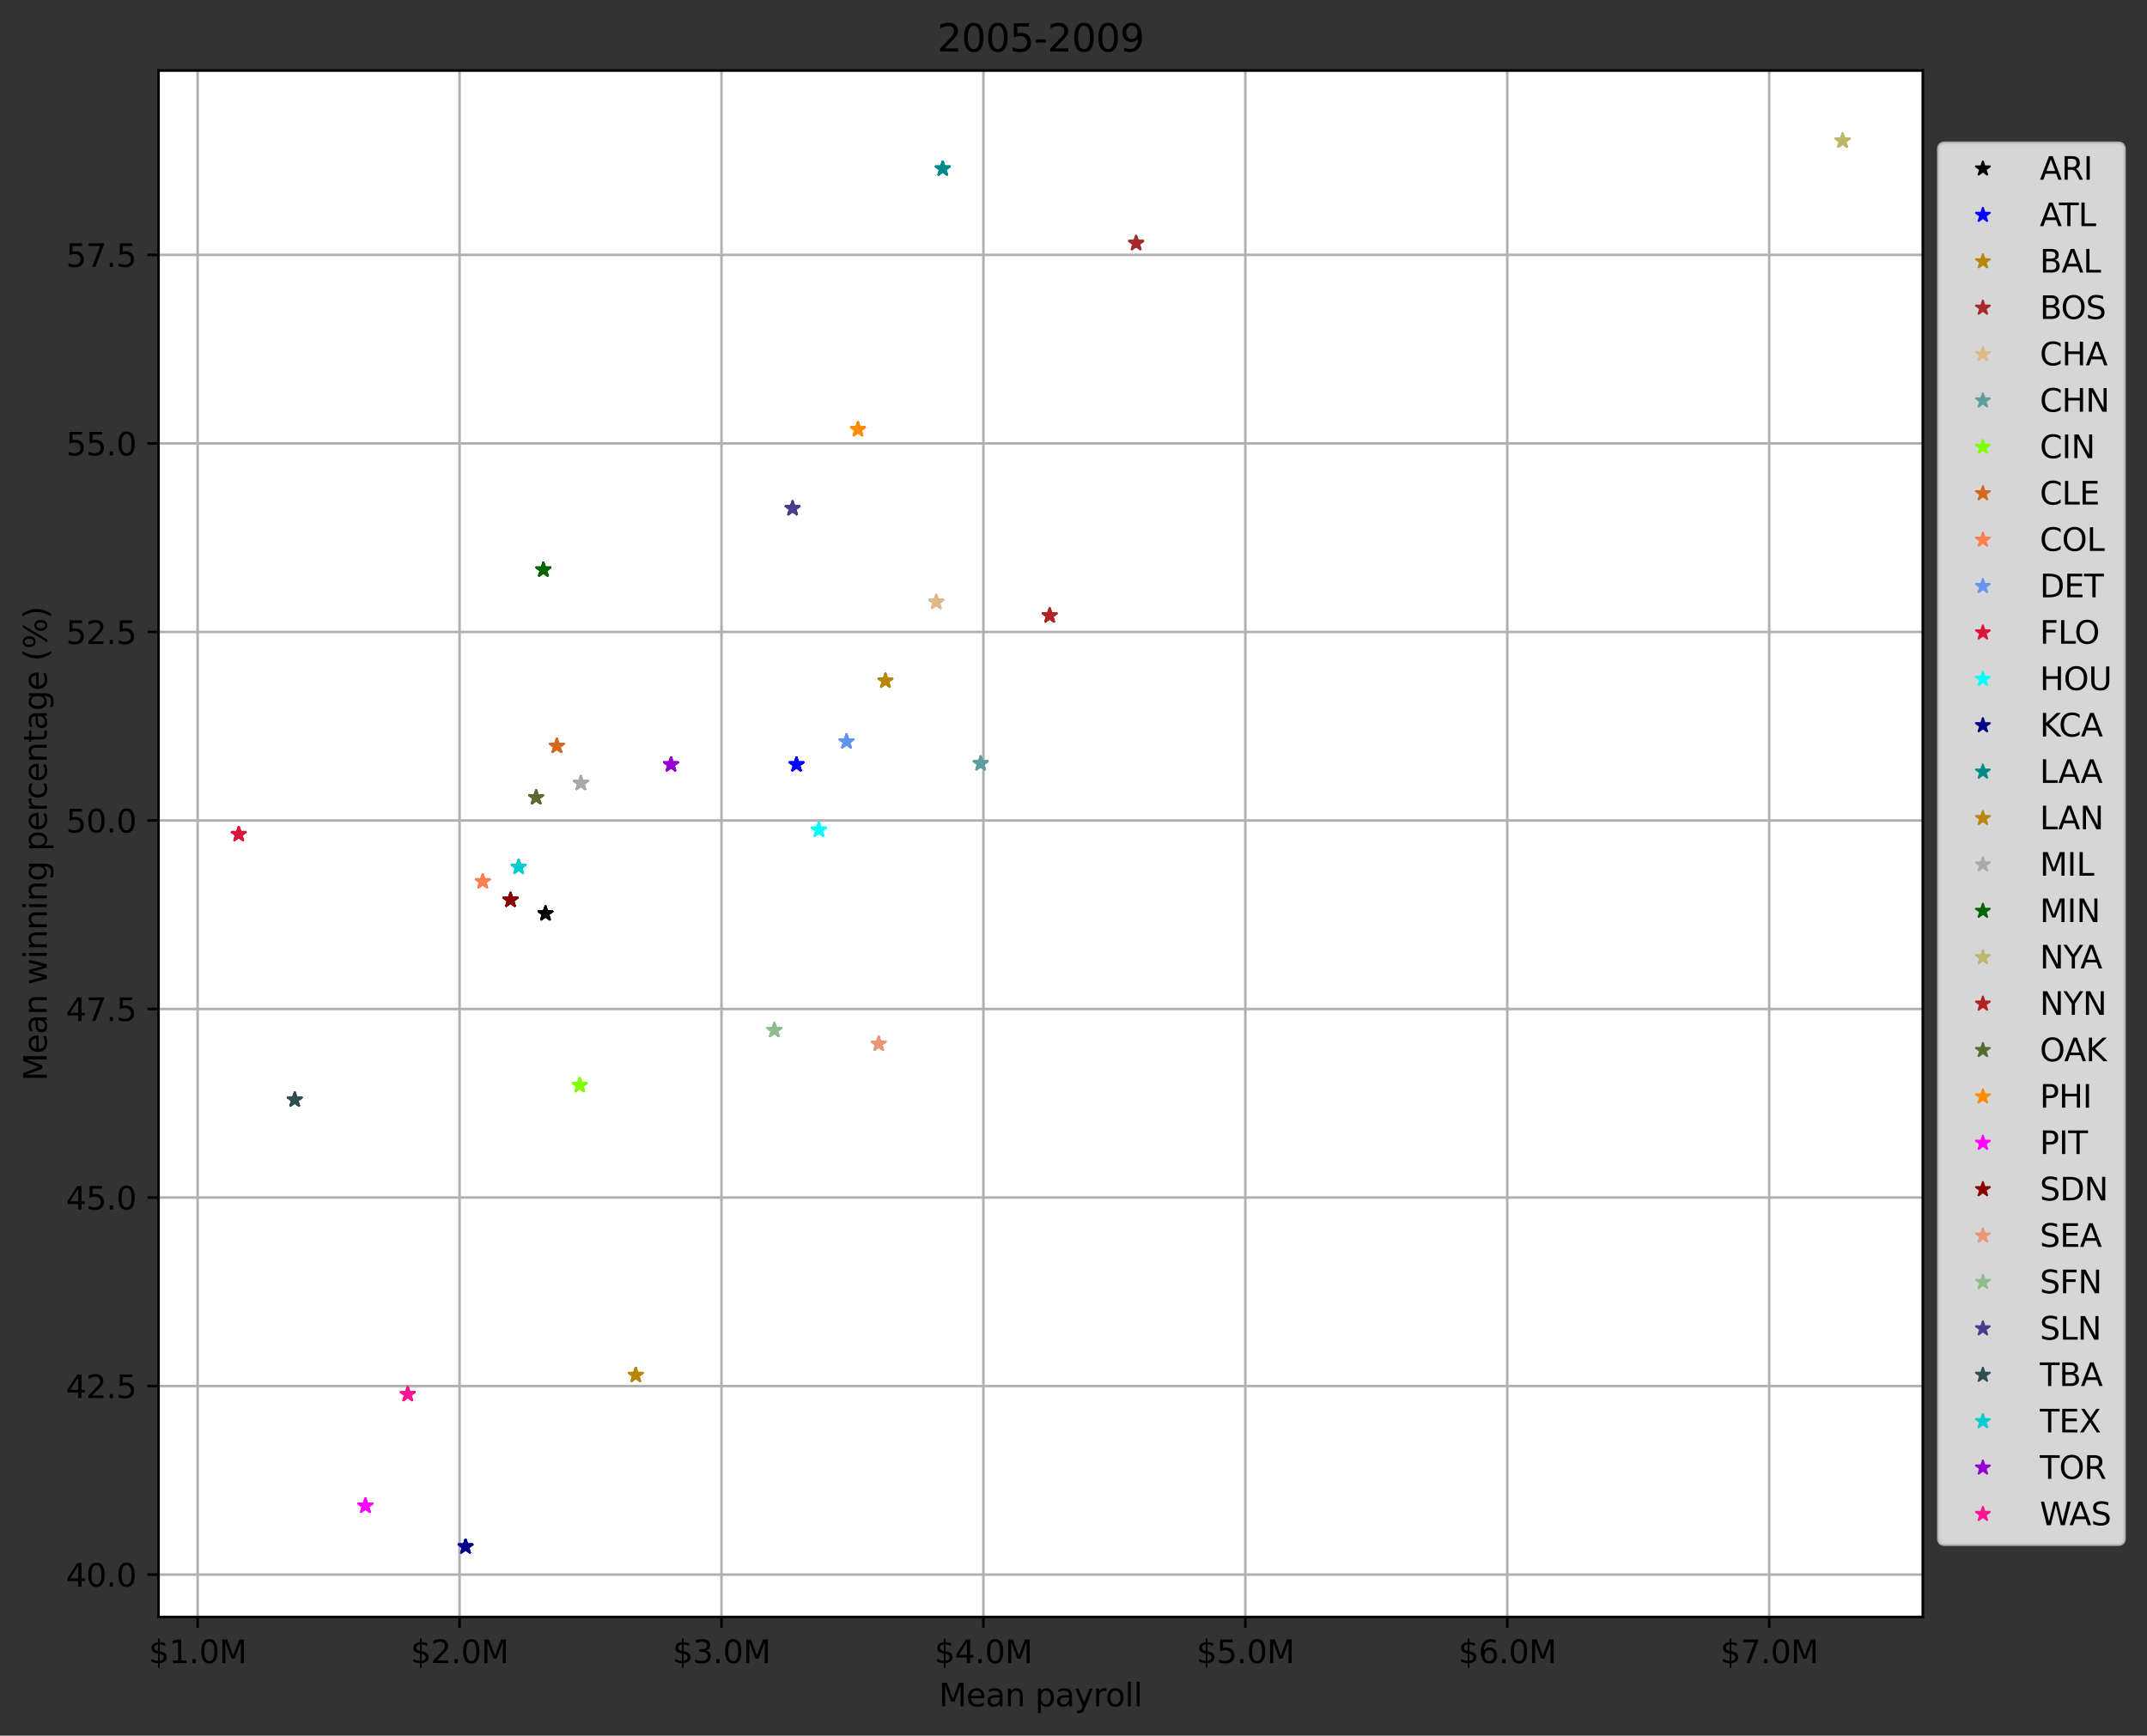 <?xml version="1.0" encoding="utf-8" standalone="no"?>
<!DOCTYPE svg PUBLIC "-//W3C//DTD SVG 1.1//EN"
  "http://www.w3.org/Graphics/SVG/1.1/DTD/svg11.dtd">
<svg height="549.114pt" version="1.1" viewBox="0 0 679.055 549.114" width="679.055pt" xmlns="http://www.w3.org/2000/svg" xmlns:xlink="http://www.w3.org/1999/xlink">
 <rect x="0" y="0" width="679.055" height="549.114" fill="#333333" stroke="none"/>
 <defs>
  <style type="text/css">*{stroke-linecap:butt;stroke-linejoin:round;}</style>
 </defs>
 <g id="figure_1">
  <g id="patch_1">
   <path d="M 0 549.114 
L 679.055 549.114 
L 679.055 0 
L 0 0 
z
" style="fill:none;"/>
  </g>
  <g id="axes_1">
   <g id="patch_2">
    <path d="M 50.144 511.558 
L 608.144 511.558 
L 608.144 22.318 
L 50.144 22.318 
z
" style="fill:#ffffff;"/>
   </g>
   <g id="matplotlib.axis_1">
    <g id="xtick_1">
     <g id="line2d_1">
      <path clip-path="url(#p840c8ce867)" d="M 62.505 511.558 
L 62.505 22.318 
" style="fill:none;stroke:#b0b0b0;stroke-linecap:square;stroke-width:0.8;"/>
     </g>
     <g id="line2d_2">
      <defs>
       <path d="M 0 0 
L 0 3.5 
" id="m84edf89fe7" style="stroke:#000000;stroke-width:0.8;"/>
      </defs>
      <g>
       <use style="stroke:#000000;stroke-width:0.8;" x="62.505" xlink:href="#m84edf89fe7" y="511.558"/>
      </g>
     </g>
     <g id="text_1">
      <!-- $1.0M -->
      <g transform="translate(47.058 526.157)scale(0.1 -0.1)">
       <defs>
        <path d="M 2163 -941 
L 1850 -941 
L 1847 0 
Q 1519 6 1191 76 
Q 863 147 531 288 
L 531 850 
Q 850 650 1176 548 
Q 1503 447 1850 444 
L 1850 1869 
Q 1159 1981 845 2250 
Q 531 2519 531 2988 
Q 531 3497 872 3790 
Q 1213 4084 1850 4128 
L 1850 4863 
L 2163 4863 
L 2163 4138 
Q 2453 4125 2725 4076 
Q 2997 4028 3256 3944 
L 3256 3397 
Q 2997 3528 2723 3600 
Q 2450 3672 2163 3684 
L 2163 2350 
Q 2872 2241 3206 1959 
Q 3541 1678 3541 1191 
Q 3541 663 3186 358 
Q 2831 53 2163 6 
L 2163 -941 
z
M 1850 2406 
L 1850 3688 
Q 1488 3647 1297 3481 
Q 1106 3316 1106 3041 
Q 1106 2772 1282 2622 
Q 1459 2472 1850 2406 
z
M 2163 1806 
L 2163 453 
Q 2559 506 2761 678 
Q 2963 850 2963 1131 
Q 2963 1406 2770 1568 
Q 2578 1731 2163 1806 
z
" id="DejaVuSans-24" transform="scale(0.016)"/>
        <path d="M 794 531 
L 1825 531 
L 1825 4091 
L 703 3866 
L 703 4441 
L 1819 4666 
L 2450 4666 
L 2450 531 
L 3481 531 
L 3481 0 
L 794 0 
L 794 531 
z
" id="DejaVuSans-31" transform="scale(0.016)"/>
        <path d="M 684 794 
L 1344 794 
L 1344 0 
L 684 0 
L 684 794 
z
" id="DejaVuSans-2e" transform="scale(0.016)"/>
        <path d="M 2034 4250 
Q 1547 4250 1301 3770 
Q 1056 3291 1056 2328 
Q 1056 1369 1301 889 
Q 1547 409 2034 409 
Q 2525 409 2770 889 
Q 3016 1369 3016 2328 
Q 3016 3291 2770 3770 
Q 2525 4250 2034 4250 
z
M 2034 4750 
Q 2819 4750 3233 4129 
Q 3647 3509 3647 2328 
Q 3647 1150 3233 529 
Q 2819 -91 2034 -91 
Q 1250 -91 836 529 
Q 422 1150 422 2328 
Q 422 3509 836 4129 
Q 1250 4750 2034 4750 
z
" id="DejaVuSans-30" transform="scale(0.016)"/>
        <path d="M 628 4666 
L 1569 4666 
L 2759 1491 
L 3956 4666 
L 4897 4666 
L 4897 0 
L 4281 0 
L 4281 4097 
L 3078 897 
L 2444 897 
L 1241 4097 
L 1241 0 
L 628 0 
L 628 4666 
z
" id="DejaVuSans-4d" transform="scale(0.016)"/>
       </defs>
       <use xlink:href="#DejaVuSans-24"/>
       <use x="63.623" xlink:href="#DejaVuSans-31"/>
       <use x="127.246" xlink:href="#DejaVuSans-2e"/>
       <use x="159.033" xlink:href="#DejaVuSans-30"/>
       <use x="222.656" xlink:href="#DejaVuSans-4d"/>
      </g>
     </g>
    </g>
    <g id="xtick_2">
     <g id="line2d_3">
      <path clip-path="url(#p840c8ce867)" d="M 145.348 511.558 
L 145.348 22.318 
" style="fill:none;stroke:#b0b0b0;stroke-linecap:square;stroke-width:0.8;"/>
     </g>
     <g id="line2d_4">
      <g>
       <use style="stroke:#000000;stroke-width:0.8;" x="145.348" xlink:href="#m84edf89fe7" y="511.558"/>
      </g>
     </g>
     <g id="text_2">
      <!-- $2.0M -->
      <g transform="translate(129.901 526.157)scale(0.1 -0.1)">
       <defs>
        <path d="M 1228 531 
L 3431 531 
L 3431 0 
L 469 0 
L 469 531 
Q 828 903 1448 1529 
Q 2069 2156 2228 2338 
Q 2531 2678 2651 2914 
Q 2772 3150 2772 3378 
Q 2772 3750 2511 3984 
Q 2250 4219 1831 4219 
Q 1534 4219 1204 4116 
Q 875 4013 500 3803 
L 500 4441 
Q 881 4594 1212 4672 
Q 1544 4750 1819 4750 
Q 2544 4750 2975 4387 
Q 3406 4025 3406 3419 
Q 3406 3131 3298 2873 
Q 3191 2616 2906 2266 
Q 2828 2175 2409 1742 
Q 1991 1309 1228 531 
z
" id="DejaVuSans-32" transform="scale(0.016)"/>
       </defs>
       <use xlink:href="#DejaVuSans-24"/>
       <use x="63.623" xlink:href="#DejaVuSans-32"/>
       <use x="127.246" xlink:href="#DejaVuSans-2e"/>
       <use x="159.033" xlink:href="#DejaVuSans-30"/>
       <use x="222.656" xlink:href="#DejaVuSans-4d"/>
      </g>
     </g>
    </g>
    <g id="xtick_3">
     <g id="line2d_5">
      <path clip-path="url(#p840c8ce867)" d="M 228.191 511.558 
L 228.191 22.318 
" style="fill:none;stroke:#b0b0b0;stroke-linecap:square;stroke-width:0.8;"/>
     </g>
     <g id="line2d_6">
      <g>
       <use style="stroke:#000000;stroke-width:0.8;" x="228.191" xlink:href="#m84edf89fe7" y="511.558"/>
      </g>
     </g>
     <g id="text_3">
      <!-- $3.0M -->
      <g transform="translate(212.744 526.157)scale(0.1 -0.1)">
       <defs>
        <path d="M 2597 2516 
Q 3050 2419 3304 2112 
Q 3559 1806 3559 1356 
Q 3559 666 3084 287 
Q 2609 -91 1734 -91 
Q 1441 -91 1130 -33 
Q 819 25 488 141 
L 488 750 
Q 750 597 1062 519 
Q 1375 441 1716 441 
Q 2309 441 2620 675 
Q 2931 909 2931 1356 
Q 2931 1769 2642 2001 
Q 2353 2234 1838 2234 
L 1294 2234 
L 1294 2753 
L 1863 2753 
Q 2328 2753 2575 2939 
Q 2822 3125 2822 3475 
Q 2822 3834 2567 4026 
Q 2313 4219 1838 4219 
Q 1578 4219 1281 4162 
Q 984 4106 628 3988 
L 628 4550 
Q 988 4650 1302 4700 
Q 1616 4750 1894 4750 
Q 2613 4750 3031 4423 
Q 3450 4097 3450 3541 
Q 3450 3153 3228 2886 
Q 3006 2619 2597 2516 
z
" id="DejaVuSans-33" transform="scale(0.016)"/>
       </defs>
       <use xlink:href="#DejaVuSans-24"/>
       <use x="63.623" xlink:href="#DejaVuSans-33"/>
       <use x="127.246" xlink:href="#DejaVuSans-2e"/>
       <use x="159.033" xlink:href="#DejaVuSans-30"/>
       <use x="222.656" xlink:href="#DejaVuSans-4d"/>
      </g>
     </g>
    </g>
    <g id="xtick_4">
     <g id="line2d_7">
      <path clip-path="url(#p840c8ce867)" d="M 311.034 511.558 
L 311.034 22.318 
" style="fill:none;stroke:#b0b0b0;stroke-linecap:square;stroke-width:0.8;"/>
     </g>
     <g id="line2d_8">
      <g>
       <use style="stroke:#000000;stroke-width:0.8;" x="311.034" xlink:href="#m84edf89fe7" y="511.558"/>
      </g>
     </g>
     <g id="text_4">
      <!-- $4.0M -->
      <g transform="translate(295.587 526.157)scale(0.1 -0.1)">
       <defs>
        <path d="M 2419 4116 
L 825 1625 
L 2419 1625 
L 2419 4116 
z
M 2253 4666 
L 3047 4666 
L 3047 1625 
L 3713 1625 
L 3713 1100 
L 3047 1100 
L 3047 0 
L 2419 0 
L 2419 1100 
L 313 1100 
L 313 1709 
L 2253 4666 
z
" id="DejaVuSans-34" transform="scale(0.016)"/>
       </defs>
       <use xlink:href="#DejaVuSans-24"/>
       <use x="63.623" xlink:href="#DejaVuSans-34"/>
       <use x="127.246" xlink:href="#DejaVuSans-2e"/>
       <use x="159.033" xlink:href="#DejaVuSans-30"/>
       <use x="222.656" xlink:href="#DejaVuSans-4d"/>
      </g>
     </g>
    </g>
    <g id="xtick_5">
     <g id="line2d_9">
      <path clip-path="url(#p840c8ce867)" d="M 393.877 511.558 
L 393.877 22.318 
" style="fill:none;stroke:#b0b0b0;stroke-linecap:square;stroke-width:0.8;"/>
     </g>
     <g id="line2d_10">
      <g>
       <use style="stroke:#000000;stroke-width:0.8;" x="393.877" xlink:href="#m84edf89fe7" y="511.558"/>
      </g>
     </g>
     <g id="text_5">
      <!-- $5.0M -->
      <g transform="translate(378.43 526.157)scale(0.1 -0.1)">
       <defs>
        <path d="M 691 4666 
L 3169 4666 
L 3169 4134 
L 1269 4134 
L 1269 2991 
Q 1406 3038 1543 3061 
Q 1681 3084 1819 3084 
Q 2600 3084 3056 2656 
Q 3513 2228 3513 1497 
Q 3513 744 3044 326 
Q 2575 -91 1722 -91 
Q 1428 -91 1123 -41 
Q 819 9 494 109 
L 494 744 
Q 775 591 1075 516 
Q 1375 441 1709 441 
Q 2250 441 2565 725 
Q 2881 1009 2881 1497 
Q 2881 1984 2565 2268 
Q 2250 2553 1709 2553 
Q 1456 2553 1204 2497 
Q 953 2441 691 2322 
L 691 4666 
z
" id="DejaVuSans-35" transform="scale(0.016)"/>
       </defs>
       <use xlink:href="#DejaVuSans-24"/>
       <use x="63.623" xlink:href="#DejaVuSans-35"/>
       <use x="127.246" xlink:href="#DejaVuSans-2e"/>
       <use x="159.033" xlink:href="#DejaVuSans-30"/>
       <use x="222.656" xlink:href="#DejaVuSans-4d"/>
      </g>
     </g>
    </g>
    <g id="xtick_6">
     <g id="line2d_11">
      <path clip-path="url(#p840c8ce867)" d="M 476.72 511.558 
L 476.72 22.318 
" style="fill:none;stroke:#b0b0b0;stroke-linecap:square;stroke-width:0.8;"/>
     </g>
     <g id="line2d_12">
      <g>
       <use style="stroke:#000000;stroke-width:0.8;" x="476.72" xlink:href="#m84edf89fe7" y="511.558"/>
      </g>
     </g>
     <g id="text_6">
      <!-- $6.0M -->
      <g transform="translate(461.273 526.157)scale(0.1 -0.1)">
       <defs>
        <path d="M 2113 2584 
Q 1688 2584 1439 2293 
Q 1191 2003 1191 1497 
Q 1191 994 1439 701 
Q 1688 409 2113 409 
Q 2538 409 2786 701 
Q 3034 994 3034 1497 
Q 3034 2003 2786 2293 
Q 2538 2584 2113 2584 
z
M 3366 4563 
L 3366 3988 
Q 3128 4100 2886 4159 
Q 2644 4219 2406 4219 
Q 1781 4219 1451 3797 
Q 1122 3375 1075 2522 
Q 1259 2794 1537 2939 
Q 1816 3084 2150 3084 
Q 2853 3084 3261 2657 
Q 3669 2231 3669 1497 
Q 3669 778 3244 343 
Q 2819 -91 2113 -91 
Q 1303 -91 875 529 
Q 447 1150 447 2328 
Q 447 3434 972 4092 
Q 1497 4750 2381 4750 
Q 2619 4750 2861 4703 
Q 3103 4656 3366 4563 
z
" id="DejaVuSans-36" transform="scale(0.016)"/>
       </defs>
       <use xlink:href="#DejaVuSans-24"/>
       <use x="63.623" xlink:href="#DejaVuSans-36"/>
       <use x="127.246" xlink:href="#DejaVuSans-2e"/>
       <use x="159.033" xlink:href="#DejaVuSans-30"/>
       <use x="222.656" xlink:href="#DejaVuSans-4d"/>
      </g>
     </g>
    </g>
    <g id="xtick_7">
     <g id="line2d_13">
      <path clip-path="url(#p840c8ce867)" d="M 559.563 511.558 
L 559.563 22.318 
" style="fill:none;stroke:#b0b0b0;stroke-linecap:square;stroke-width:0.8;"/>
     </g>
     <g id="line2d_14">
      <g>
       <use style="stroke:#000000;stroke-width:0.8;" x="559.563" xlink:href="#m84edf89fe7" y="511.558"/>
      </g>
     </g>
     <g id="text_7">
      <!-- $7.0M -->
      <g transform="translate(544.117 526.157)scale(0.1 -0.1)">
       <defs>
        <path d="M 525 4666 
L 3525 4666 
L 3525 4397 
L 1831 0 
L 1172 0 
L 2766 4134 
L 525 4134 
L 525 4666 
z
" id="DejaVuSans-37" transform="scale(0.016)"/>
       </defs>
       <use xlink:href="#DejaVuSans-24"/>
       <use x="63.623" xlink:href="#DejaVuSans-37"/>
       <use x="127.246" xlink:href="#DejaVuSans-2e"/>
       <use x="159.033" xlink:href="#DejaVuSans-30"/>
       <use x="222.656" xlink:href="#DejaVuSans-4d"/>
      </g>
     </g>
    </g>
    <g id="text_8">
     <!-- Mean payroll -->
     <g transform="translate(296.953 539.835)scale(0.1 -0.1)">
      <defs>
       <path d="M 3597 1894 
L 3597 1613 
L 953 1613 
Q 991 1019 1311 708 
Q 1631 397 2203 397 
Q 2534 397 2845 478 
Q 3156 559 3463 722 
L 3463 178 
Q 3153 47 2828 -22 
Q 2503 -91 2169 -91 
Q 1331 -91 842 396 
Q 353 884 353 1716 
Q 353 2575 817 3079 
Q 1281 3584 2069 3584 
Q 2775 3584 3186 3129 
Q 3597 2675 3597 1894 
z
M 3022 2063 
Q 3016 2534 2758 2815 
Q 2500 3097 2075 3097 
Q 1594 3097 1305 2825 
Q 1016 2553 972 2059 
L 3022 2063 
z
" id="DejaVuSans-65" transform="scale(0.016)"/>
       <path d="M 2194 1759 
Q 1497 1759 1228 1600 
Q 959 1441 959 1056 
Q 959 750 1161 570 
Q 1363 391 1709 391 
Q 2188 391 2477 730 
Q 2766 1069 2766 1631 
L 2766 1759 
L 2194 1759 
z
M 3341 1997 
L 3341 0 
L 2766 0 
L 2766 531 
Q 2569 213 2275 61 
Q 1981 -91 1556 -91 
Q 1019 -91 701 211 
Q 384 513 384 1019 
Q 384 1609 779 1909 
Q 1175 2209 1959 2209 
L 2766 2209 
L 2766 2266 
Q 2766 2663 2505 2880 
Q 2244 3097 1772 3097 
Q 1472 3097 1187 3025 
Q 903 2953 641 2809 
L 641 3341 
Q 956 3463 1253 3523 
Q 1550 3584 1831 3584 
Q 2591 3584 2966 3190 
Q 3341 2797 3341 1997 
z
" id="DejaVuSans-61" transform="scale(0.016)"/>
       <path d="M 3513 2113 
L 3513 0 
L 2938 0 
L 2938 2094 
Q 2938 2591 2744 2837 
Q 2550 3084 2163 3084 
Q 1697 3084 1428 2787 
Q 1159 2491 1159 1978 
L 1159 0 
L 581 0 
L 581 3500 
L 1159 3500 
L 1159 2956 
Q 1366 3272 1645 3428 
Q 1925 3584 2291 3584 
Q 2894 3584 3203 3211 
Q 3513 2838 3513 2113 
z
" id="DejaVuSans-6e" transform="scale(0.016)"/>
       <path id="DejaVuSans-20" transform="scale(0.016)"/>
       <path d="M 1159 525 
L 1159 -1331 
L 581 -1331 
L 581 3500 
L 1159 3500 
L 1159 2969 
Q 1341 3281 1617 3432 
Q 1894 3584 2278 3584 
Q 2916 3584 3314 3078 
Q 3713 2572 3713 1747 
Q 3713 922 3314 415 
Q 2916 -91 2278 -91 
Q 1894 -91 1617 61 
Q 1341 213 1159 525 
z
M 3116 1747 
Q 3116 2381 2855 2742 
Q 2594 3103 2138 3103 
Q 1681 3103 1420 2742 
Q 1159 2381 1159 1747 
Q 1159 1113 1420 752 
Q 1681 391 2138 391 
Q 2594 391 2855 752 
Q 3116 1113 3116 1747 
z
" id="DejaVuSans-70" transform="scale(0.016)"/>
       <path d="M 2059 -325 
Q 1816 -950 1584 -1140 
Q 1353 -1331 966 -1331 
L 506 -1331 
L 506 -850 
L 844 -850 
Q 1081 -850 1212 -737 
Q 1344 -625 1503 -206 
L 1606 56 
L 191 3500 
L 800 3500 
L 1894 763 
L 2988 3500 
L 3597 3500 
L 2059 -325 
z
" id="DejaVuSans-79" transform="scale(0.016)"/>
       <path d="M 2631 2963 
Q 2534 3019 2420 3045 
Q 2306 3072 2169 3072 
Q 1681 3072 1420 2755 
Q 1159 2438 1159 1844 
L 1159 0 
L 581 0 
L 581 3500 
L 1159 3500 
L 1159 2956 
Q 1341 3275 1631 3429 
Q 1922 3584 2338 3584 
Q 2397 3584 2469 3576 
Q 2541 3569 2628 3553 
L 2631 2963 
z
" id="DejaVuSans-72" transform="scale(0.016)"/>
       <path d="M 1959 3097 
Q 1497 3097 1228 2736 
Q 959 2375 959 1747 
Q 959 1119 1226 758 
Q 1494 397 1959 397 
Q 2419 397 2687 759 
Q 2956 1122 2956 1747 
Q 2956 2369 2687 2733 
Q 2419 3097 1959 3097 
z
M 1959 3584 
Q 2709 3584 3137 3096 
Q 3566 2609 3566 1747 
Q 3566 888 3137 398 
Q 2709 -91 1959 -91 
Q 1206 -91 779 398 
Q 353 888 353 1747 
Q 353 2609 779 3096 
Q 1206 3584 1959 3584 
z
" id="DejaVuSans-6f" transform="scale(0.016)"/>
       <path d="M 603 4863 
L 1178 4863 
L 1178 0 
L 603 0 
L 603 4863 
z
" id="DejaVuSans-6c" transform="scale(0.016)"/>
      </defs>
      <use xlink:href="#DejaVuSans-4d"/>
      <use x="86.279" xlink:href="#DejaVuSans-65"/>
      <use x="147.803" xlink:href="#DejaVuSans-61"/>
      <use x="209.082" xlink:href="#DejaVuSans-6e"/>
      <use x="272.461" xlink:href="#DejaVuSans-20"/>
      <use x="304.248" xlink:href="#DejaVuSans-70"/>
      <use x="367.725" xlink:href="#DejaVuSans-61"/>
      <use x="429.004" xlink:href="#DejaVuSans-79"/>
      <use x="488.184" xlink:href="#DejaVuSans-72"/>
      <use x="527.047" xlink:href="#DejaVuSans-6f"/>
      <use x="588.229" xlink:href="#DejaVuSans-6c"/>
      <use x="616.012" xlink:href="#DejaVuSans-6c"/>
     </g>
    </g>
   </g>
   <g id="matplotlib.axis_2">
    <g id="ytick_1">
     <g id="line2d_15">
      <path clip-path="url(#p840c8ce867)" d="M 50.144 498.156 
L 608.144 498.156 
" style="fill:none;stroke:#b0b0b0;stroke-linecap:square;stroke-width:0.8;"/>
     </g>
     <g id="line2d_16">
      <defs>
       <path d="M 0 0 
L -3.5 0 
" id="me3a9d158fa" style="stroke:#000000;stroke-width:0.8;"/>
      </defs>
      <g>
       <use style="stroke:#000000;stroke-width:0.8;" x="50.144" xlink:href="#me3a9d158fa" y="498.156"/>
      </g>
     </g>
     <g id="text_9">
      <!-- 40.0 -->
      <g transform="translate(20.878 501.956)scale(0.1 -0.1)">
       <use xlink:href="#DejaVuSans-34"/>
       <use x="63.623" xlink:href="#DejaVuSans-30"/>
       <use x="127.246" xlink:href="#DejaVuSans-2e"/>
       <use x="159.033" xlink:href="#DejaVuSans-30"/>
      </g>
     </g>
    </g>
    <g id="ytick_2">
     <g id="line2d_17">
      <path clip-path="url(#p840c8ce867)" d="M 50.144 438.511 
L 608.144 438.511 
" style="fill:none;stroke:#b0b0b0;stroke-linecap:square;stroke-width:0.8;"/>
     </g>
     <g id="line2d_18">
      <g>
       <use style="stroke:#000000;stroke-width:0.8;" x="50.144" xlink:href="#me3a9d158fa" y="438.511"/>
      </g>
     </g>
     <g id="text_10">
      <!-- 42.5 -->
      <g transform="translate(20.878 442.31)scale(0.1 -0.1)">
       <use xlink:href="#DejaVuSans-34"/>
       <use x="63.623" xlink:href="#DejaVuSans-32"/>
       <use x="127.246" xlink:href="#DejaVuSans-2e"/>
       <use x="159.033" xlink:href="#DejaVuSans-35"/>
      </g>
     </g>
    </g>
    <g id="ytick_3">
     <g id="line2d_19">
      <path clip-path="url(#p840c8ce867)" d="M 50.144 378.865 
L 608.144 378.865 
" style="fill:none;stroke:#b0b0b0;stroke-linecap:square;stroke-width:0.8;"/>
     </g>
     <g id="line2d_20">
      <g>
       <use style="stroke:#000000;stroke-width:0.8;" x="50.144" xlink:href="#me3a9d158fa" y="378.865"/>
      </g>
     </g>
     <g id="text_11">
      <!-- 45.0 -->
      <g transform="translate(20.878 382.665)scale(0.1 -0.1)">
       <use xlink:href="#DejaVuSans-34"/>
       <use x="63.623" xlink:href="#DejaVuSans-35"/>
       <use x="127.246" xlink:href="#DejaVuSans-2e"/>
       <use x="159.033" xlink:href="#DejaVuSans-30"/>
      </g>
     </g>
    </g>
    <g id="ytick_4">
     <g id="line2d_21">
      <path clip-path="url(#p840c8ce867)" d="M 50.144 319.22 
L 608.144 319.22 
" style="fill:none;stroke:#b0b0b0;stroke-linecap:square;stroke-width:0.8;"/>
     </g>
     <g id="line2d_22">
      <g>
       <use style="stroke:#000000;stroke-width:0.8;" x="50.144" xlink:href="#me3a9d158fa" y="319.22"/>
      </g>
     </g>
     <g id="text_12">
      <!-- 47.5 -->
      <g transform="translate(20.878 323.019)scale(0.1 -0.1)">
       <use xlink:href="#DejaVuSans-34"/>
       <use x="63.623" xlink:href="#DejaVuSans-37"/>
       <use x="127.246" xlink:href="#DejaVuSans-2e"/>
       <use x="159.033" xlink:href="#DejaVuSans-35"/>
      </g>
     </g>
    </g>
    <g id="ytick_5">
     <g id="line2d_23">
      <path clip-path="url(#p840c8ce867)" d="M 50.144 259.574 
L 608.144 259.574 
" style="fill:none;stroke:#b0b0b0;stroke-linecap:square;stroke-width:0.8;"/>
     </g>
     <g id="line2d_24">
      <g>
       <use style="stroke:#000000;stroke-width:0.8;" x="50.144" xlink:href="#me3a9d158fa" y="259.574"/>
      </g>
     </g>
     <g id="text_13">
      <!-- 50.0 -->
      <g transform="translate(20.878 263.374)scale(0.1 -0.1)">
       <use xlink:href="#DejaVuSans-35"/>
       <use x="63.623" xlink:href="#DejaVuSans-30"/>
       <use x="127.246" xlink:href="#DejaVuSans-2e"/>
       <use x="159.033" xlink:href="#DejaVuSans-30"/>
      </g>
     </g>
    </g>
    <g id="ytick_6">
     <g id="line2d_25">
      <path clip-path="url(#p840c8ce867)" d="M 50.144 199.929 
L 608.144 199.929 
" style="fill:none;stroke:#b0b0b0;stroke-linecap:square;stroke-width:0.8;"/>
     </g>
     <g id="line2d_26">
      <g>
       <use style="stroke:#000000;stroke-width:0.8;" x="50.144" xlink:href="#me3a9d158fa" y="199.929"/>
      </g>
     </g>
     <g id="text_14">
      <!-- 52.5 -->
      <g transform="translate(20.878 203.728)scale(0.1 -0.1)">
       <use xlink:href="#DejaVuSans-35"/>
       <use x="63.623" xlink:href="#DejaVuSans-32"/>
       <use x="127.246" xlink:href="#DejaVuSans-2e"/>
       <use x="159.033" xlink:href="#DejaVuSans-35"/>
      </g>
     </g>
    </g>
    <g id="ytick_7">
     <g id="line2d_27">
      <path clip-path="url(#p840c8ce867)" d="M 50.144 140.284 
L 608.144 140.284 
" style="fill:none;stroke:#b0b0b0;stroke-linecap:square;stroke-width:0.8;"/>
     </g>
     <g id="line2d_28">
      <g>
       <use style="stroke:#000000;stroke-width:0.8;" x="50.144" xlink:href="#me3a9d158fa" y="140.284"/>
      </g>
     </g>
     <g id="text_15">
      <!-- 55.0 -->
      <g transform="translate(20.878 144.083)scale(0.1 -0.1)">
       <use xlink:href="#DejaVuSans-35"/>
       <use x="63.623" xlink:href="#DejaVuSans-35"/>
       <use x="127.246" xlink:href="#DejaVuSans-2e"/>
       <use x="159.033" xlink:href="#DejaVuSans-30"/>
      </g>
     </g>
    </g>
    <g id="ytick_8">
     <g id="line2d_29">
      <path clip-path="url(#p840c8ce867)" d="M 50.144 80.638 
L 608.144 80.638 
" style="fill:none;stroke:#b0b0b0;stroke-linecap:square;stroke-width:0.8;"/>
     </g>
     <g id="line2d_30">
      <g>
       <use style="stroke:#000000;stroke-width:0.8;" x="50.144" xlink:href="#me3a9d158fa" y="80.638"/>
      </g>
     </g>
     <g id="text_16">
      <!-- 57.5 -->
      <g transform="translate(20.878 84.437)scale(0.1 -0.1)">
       <use xlink:href="#DejaVuSans-35"/>
       <use x="63.623" xlink:href="#DejaVuSans-37"/>
       <use x="127.246" xlink:href="#DejaVuSans-2e"/>
       <use x="159.033" xlink:href="#DejaVuSans-35"/>
      </g>
     </g>
    </g>
    <g id="text_17">
     <!-- Mean winning percentage (%) -->
     <g transform="translate(14.798 341.992)rotate(-90)scale(0.1 -0.1)">
      <defs>
       <path d="M 269 3500 
L 844 3500 
L 1563 769 
L 2278 3500 
L 2956 3500 
L 3675 769 
L 4391 3500 
L 4966 3500 
L 4050 0 
L 3372 0 
L 2619 2869 
L 1863 0 
L 1184 0 
L 269 3500 
z
" id="DejaVuSans-77" transform="scale(0.016)"/>
       <path d="M 603 3500 
L 1178 3500 
L 1178 0 
L 603 0 
L 603 3500 
z
M 603 4863 
L 1178 4863 
L 1178 4134 
L 603 4134 
L 603 4863 
z
" id="DejaVuSans-69" transform="scale(0.016)"/>
       <path d="M 2906 1791 
Q 2906 2416 2648 2759 
Q 2391 3103 1925 3103 
Q 1463 3103 1205 2759 
Q 947 2416 947 1791 
Q 947 1169 1205 825 
Q 1463 481 1925 481 
Q 2391 481 2648 825 
Q 2906 1169 2906 1791 
z
M 3481 434 
Q 3481 -459 3084 -895 
Q 2688 -1331 1869 -1331 
Q 1566 -1331 1297 -1286 
Q 1028 -1241 775 -1147 
L 775 -588 
Q 1028 -725 1275 -790 
Q 1522 -856 1778 -856 
Q 2344 -856 2625 -561 
Q 2906 -266 2906 331 
L 2906 616 
Q 2728 306 2450 153 
Q 2172 0 1784 0 
Q 1141 0 747 490 
Q 353 981 353 1791 
Q 353 2603 747 3093 
Q 1141 3584 1784 3584 
Q 2172 3584 2450 3431 
Q 2728 3278 2906 2969 
L 2906 3500 
L 3481 3500 
L 3481 434 
z
" id="DejaVuSans-67" transform="scale(0.016)"/>
       <path d="M 3122 3366 
L 3122 2828 
Q 2878 2963 2633 3030 
Q 2388 3097 2138 3097 
Q 1578 3097 1268 2742 
Q 959 2388 959 1747 
Q 959 1106 1268 751 
Q 1578 397 2138 397 
Q 2388 397 2633 464 
Q 2878 531 3122 666 
L 3122 134 
Q 2881 22 2623 -34 
Q 2366 -91 2075 -91 
Q 1284 -91 818 406 
Q 353 903 353 1747 
Q 353 2603 823 3093 
Q 1294 3584 2113 3584 
Q 2378 3584 2631 3529 
Q 2884 3475 3122 3366 
z
" id="DejaVuSans-63" transform="scale(0.016)"/>
       <path d="M 1172 4494 
L 1172 3500 
L 2356 3500 
L 2356 3053 
L 1172 3053 
L 1172 1153 
Q 1172 725 1289 603 
Q 1406 481 1766 481 
L 2356 481 
L 2356 0 
L 1766 0 
Q 1100 0 847 248 
Q 594 497 594 1153 
L 594 3053 
L 172 3053 
L 172 3500 
L 594 3500 
L 594 4494 
L 1172 4494 
z
" id="DejaVuSans-74" transform="scale(0.016)"/>
       <path d="M 1984 4856 
Q 1566 4138 1362 3434 
Q 1159 2731 1159 2009 
Q 1159 1288 1364 580 
Q 1569 -128 1984 -844 
L 1484 -844 
Q 1016 -109 783 600 
Q 550 1309 550 2009 
Q 550 2706 781 3412 
Q 1013 4119 1484 4856 
L 1984 4856 
z
" id="DejaVuSans-28" transform="scale(0.016)"/>
       <path d="M 4653 2053 
Q 4381 2053 4226 1822 
Q 4072 1591 4072 1178 
Q 4072 772 4226 539 
Q 4381 306 4653 306 
Q 4919 306 5073 539 
Q 5228 772 5228 1178 
Q 5228 1588 5073 1820 
Q 4919 2053 4653 2053 
z
M 4653 2450 
Q 5147 2450 5437 2106 
Q 5728 1763 5728 1178 
Q 5728 594 5436 251 
Q 5144 -91 4653 -91 
Q 4153 -91 3862 251 
Q 3572 594 3572 1178 
Q 3572 1766 3864 2108 
Q 4156 2450 4653 2450 
z
M 1428 4353 
Q 1159 4353 1004 4120 
Q 850 3888 850 3481 
Q 850 3069 1003 2837 
Q 1156 2606 1428 2606 
Q 1700 2606 1854 2837 
Q 2009 3069 2009 3481 
Q 2009 3884 1853 4118 
Q 1697 4353 1428 4353 
z
M 4250 4750 
L 4750 4750 
L 1831 -91 
L 1331 -91 
L 4250 4750 
z
M 1428 4750 
Q 1922 4750 2215 4408 
Q 2509 4066 2509 3481 
Q 2509 2891 2217 2550 
Q 1925 2209 1428 2209 
Q 931 2209 642 2551 
Q 353 2894 353 3481 
Q 353 4063 643 4406 
Q 934 4750 1428 4750 
z
" id="DejaVuSans-25" transform="scale(0.016)"/>
       <path d="M 513 4856 
L 1013 4856 
Q 1481 4119 1714 3412 
Q 1947 2706 1947 2009 
Q 1947 1309 1714 600 
Q 1481 -109 1013 -844 
L 513 -844 
Q 928 -128 1133 580 
Q 1338 1288 1338 2009 
Q 1338 2731 1133 3434 
Q 928 4138 513 4856 
z
" id="DejaVuSans-29" transform="scale(0.016)"/>
      </defs>
      <use xlink:href="#DejaVuSans-4d"/>
      <use x="86.279" xlink:href="#DejaVuSans-65"/>
      <use x="147.803" xlink:href="#DejaVuSans-61"/>
      <use x="209.082" xlink:href="#DejaVuSans-6e"/>
      <use x="272.461" xlink:href="#DejaVuSans-20"/>
      <use x="304.248" xlink:href="#DejaVuSans-77"/>
      <use x="386.035" xlink:href="#DejaVuSans-69"/>
      <use x="413.818" xlink:href="#DejaVuSans-6e"/>
      <use x="477.197" xlink:href="#DejaVuSans-6e"/>
      <use x="540.576" xlink:href="#DejaVuSans-69"/>
      <use x="568.359" xlink:href="#DejaVuSans-6e"/>
      <use x="631.738" xlink:href="#DejaVuSans-67"/>
      <use x="695.215" xlink:href="#DejaVuSans-20"/>
      <use x="727.002" xlink:href="#DejaVuSans-70"/>
      <use x="790.479" xlink:href="#DejaVuSans-65"/>
      <use x="852.002" xlink:href="#DejaVuSans-72"/>
      <use x="890.865" xlink:href="#DejaVuSans-63"/>
      <use x="945.846" xlink:href="#DejaVuSans-65"/>
      <use x="1007.369" xlink:href="#DejaVuSans-6e"/>
      <use x="1070.748" xlink:href="#DejaVuSans-74"/>
      <use x="1109.957" xlink:href="#DejaVuSans-61"/>
      <use x="1171.236" xlink:href="#DejaVuSans-67"/>
      <use x="1234.713" xlink:href="#DejaVuSans-65"/>
      <use x="1296.236" xlink:href="#DejaVuSans-20"/>
      <use x="1328.023" xlink:href="#DejaVuSans-28"/>
      <use x="1367.037" xlink:href="#DejaVuSans-25"/>
      <use x="1462.057" xlink:href="#DejaVuSans-29"/>
     </g>
    </g>
   </g>
   <g id="line2d_31">
    <defs>
     <path d="M 0 -2.5 
L -0.561 -0.773 
L -2.378 -0.773 
L -0.908 0.295 
L -1.469 2.023 
L -0 0.955 
L 1.469 2.023 
L 0.908 0.295 
L 2.378 -0.773 
L 0.561 -0.773 
z
" id="m560656560a" style="stroke:#000000;stroke-linejoin:bevel;stroke-width:0.5;"/>
    </defs>
    <g clip-path="url(#p840c8ce867)">
     <use style="stroke:#000000;stroke-linejoin:bevel;stroke-width:0.5;" x="172.522" xlink:href="#m560656560a" y="289.029"/>
     <use style="stroke:#000000;stroke-linejoin:bevel;stroke-width:0.5;" x="172.522" xlink:href="#m560656560a" y="289.029"/>
     <use style="stroke:#000000;stroke-linejoin:bevel;stroke-width:0.5;" x="172.522" xlink:href="#m560656560a" y="289.029"/>
     <use style="stroke:#000000;stroke-linejoin:bevel;stroke-width:0.5;" x="172.522" xlink:href="#m560656560a" y="289.029"/>
     <use style="stroke:#000000;stroke-linejoin:bevel;stroke-width:0.5;" x="172.522" xlink:href="#m560656560a" y="289.029"/>
    </g>
   </g>
   <g id="line2d_32">
    <defs>
     <path d="M 0 -2.5 
L -0.561 -0.773 
L -2.378 -0.773 
L -0.908 0.295 
L -1.469 2.023 
L -0 0.955 
L 1.469 2.023 
L 0.908 0.295 
L 2.378 -0.773 
L 0.561 -0.773 
z
" id="m1aba92ee14" style="stroke:#0000ff;stroke-linejoin:bevel;stroke-width:0.5;"/>
    </defs>
    <g clip-path="url(#p840c8ce867)">
     <use style="fill:#0000ff;stroke:#0000ff;stroke-linejoin:bevel;stroke-width:0.5;" x="251.921" xlink:href="#m1aba92ee14" y="241.902"/>
     <use style="fill:#0000ff;stroke:#0000ff;stroke-linejoin:bevel;stroke-width:0.5;" x="251.921" xlink:href="#m1aba92ee14" y="241.902"/>
     <use style="fill:#0000ff;stroke:#0000ff;stroke-linejoin:bevel;stroke-width:0.5;" x="251.921" xlink:href="#m1aba92ee14" y="241.902"/>
     <use style="fill:#0000ff;stroke:#0000ff;stroke-linejoin:bevel;stroke-width:0.5;" x="251.921" xlink:href="#m1aba92ee14" y="241.902"/>
     <use style="fill:#0000ff;stroke:#0000ff;stroke-linejoin:bevel;stroke-width:0.5;" x="251.921" xlink:href="#m1aba92ee14" y="241.902"/>
    </g>
   </g>
   <g id="line2d_33">
    <defs>
     <path d="M 0 -2.5 
L -0.561 -0.773 
L -2.378 -0.773 
L -0.908 0.295 
L -1.469 2.023 
L -0 0.955 
L 1.469 2.023 
L 0.908 0.295 
L 2.378 -0.773 
L 0.561 -0.773 
z
" id="mbbaf89c557" style="stroke:#b8860b;stroke-linejoin:bevel;stroke-width:0.5;"/>
    </defs>
    <g clip-path="url(#p840c8ce867)">
     <use style="fill:#b8860b;stroke:#b8860b;stroke-linejoin:bevel;stroke-width:0.5;" x="201.081" xlink:href="#mbbaf89c557" y="435.058"/>
     <use style="fill:#b8860b;stroke:#b8860b;stroke-linejoin:bevel;stroke-width:0.5;" x="201.081" xlink:href="#mbbaf89c557" y="435.058"/>
     <use style="fill:#b8860b;stroke:#b8860b;stroke-linejoin:bevel;stroke-width:0.5;" x="201.081" xlink:href="#mbbaf89c557" y="435.058"/>
     <use style="fill:#b8860b;stroke:#b8860b;stroke-linejoin:bevel;stroke-width:0.5;" x="201.081" xlink:href="#mbbaf89c557" y="435.058"/>
     <use style="fill:#b8860b;stroke:#b8860b;stroke-linejoin:bevel;stroke-width:0.5;" x="201.081" xlink:href="#mbbaf89c557" y="435.058"/>
    </g>
   </g>
   <g id="line2d_34">
    <defs>
     <path d="M 0 -2.5 
L -0.561 -0.773 
L -2.378 -0.773 
L -0.908 0.295 
L -1.469 2.023 
L -0 0.955 
L 1.469 2.023 
L 0.908 0.295 
L 2.378 -0.773 
L 0.561 -0.773 
z
" id="m95e833de98" style="stroke:#a52a2a;stroke-linejoin:bevel;stroke-width:0.5;"/>
    </defs>
    <g clip-path="url(#p840c8ce867)">
     <use style="fill:#a52a2a;stroke:#a52a2a;stroke-linejoin:bevel;stroke-width:0.5;" x="359.338" xlink:href="#m95e833de98" y="76.956"/>
     <use style="fill:#a52a2a;stroke:#a52a2a;stroke-linejoin:bevel;stroke-width:0.5;" x="359.338" xlink:href="#m95e833de98" y="76.956"/>
     <use style="fill:#a52a2a;stroke:#a52a2a;stroke-linejoin:bevel;stroke-width:0.5;" x="359.338" xlink:href="#m95e833de98" y="76.956"/>
     <use style="fill:#a52a2a;stroke:#a52a2a;stroke-linejoin:bevel;stroke-width:0.5;" x="359.338" xlink:href="#m95e833de98" y="76.956"/>
     <use style="fill:#a52a2a;stroke:#a52a2a;stroke-linejoin:bevel;stroke-width:0.5;" x="359.338" xlink:href="#m95e833de98" y="76.956"/>
    </g>
   </g>
   <g id="line2d_35">
    <defs>
     <path d="M 0 -2.5 
L -0.561 -0.773 
L -2.378 -0.773 
L -0.908 0.295 
L -1.469 2.023 
L -0 0.955 
L 1.469 2.023 
L 0.908 0.295 
L 2.378 -0.773 
L 0.561 -0.773 
z
" id="mbbae0ba896" style="stroke:#deb887;stroke-linejoin:bevel;stroke-width:0.5;"/>
    </defs>
    <g clip-path="url(#p840c8ce867)">
     <use style="fill:#deb887;stroke:#deb887;stroke-linejoin:bevel;stroke-width:0.5;" x="296.113" xlink:href="#mbbae0ba896" y="190.492"/>
     <use style="fill:#deb887;stroke:#deb887;stroke-linejoin:bevel;stroke-width:0.5;" x="296.113" xlink:href="#mbbae0ba896" y="190.492"/>
     <use style="fill:#deb887;stroke:#deb887;stroke-linejoin:bevel;stroke-width:0.5;" x="296.113" xlink:href="#mbbae0ba896" y="190.492"/>
     <use style="fill:#deb887;stroke:#deb887;stroke-linejoin:bevel;stroke-width:0.5;" x="296.113" xlink:href="#mbbae0ba896" y="190.492"/>
     <use style="fill:#deb887;stroke:#deb887;stroke-linejoin:bevel;stroke-width:0.5;" x="296.113" xlink:href="#mbbae0ba896" y="190.492"/>
    </g>
   </g>
   <g id="line2d_36">
    <defs>
     <path d="M 0 -2.5 
L -0.561 -0.773 
L -2.378 -0.773 
L -0.908 0.295 
L -1.469 2.023 
L -0 0.955 
L 1.469 2.023 
L 0.908 0.295 
L 2.378 -0.773 
L 0.561 -0.773 
z
" id="m3b78f2005e" style="stroke:#5f9ea0;stroke-linejoin:bevel;stroke-width:0.5;"/>
    </defs>
    <g clip-path="url(#p840c8ce867)">
     <use style="fill:#5f9ea0;stroke:#5f9ea0;stroke-linejoin:bevel;stroke-width:0.5;" x="310.167" xlink:href="#m3b78f2005e" y="241.554"/>
     <use style="fill:#5f9ea0;stroke:#5f9ea0;stroke-linejoin:bevel;stroke-width:0.5;" x="310.167" xlink:href="#m3b78f2005e" y="241.554"/>
     <use style="fill:#5f9ea0;stroke:#5f9ea0;stroke-linejoin:bevel;stroke-width:0.5;" x="310.167" xlink:href="#m3b78f2005e" y="241.554"/>
     <use style="fill:#5f9ea0;stroke:#5f9ea0;stroke-linejoin:bevel;stroke-width:0.5;" x="310.167" xlink:href="#m3b78f2005e" y="241.554"/>
     <use style="fill:#5f9ea0;stroke:#5f9ea0;stroke-linejoin:bevel;stroke-width:0.5;" x="310.167" xlink:href="#m3b78f2005e" y="241.554"/>
    </g>
   </g>
   <g id="line2d_37">
    <defs>
     <path d="M 0 -2.5 
L -0.561 -0.773 
L -2.378 -0.773 
L -0.908 0.295 
L -1.469 2.023 
L -0 0.955 
L 1.469 2.023 
L 0.908 0.295 
L 2.378 -0.773 
L 0.561 -0.773 
z
" id="mc09e752dfd" style="stroke:#7fff00;stroke-linejoin:bevel;stroke-width:0.5;"/>
    </defs>
    <g clip-path="url(#p840c8ce867)">
     <use style="fill:#7fff00;stroke:#7fff00;stroke-linejoin:bevel;stroke-width:0.5;" x="183.359" xlink:href="#mc09e752dfd" y="343.366"/>
     <use style="fill:#7fff00;stroke:#7fff00;stroke-linejoin:bevel;stroke-width:0.5;" x="183.359" xlink:href="#mc09e752dfd" y="343.366"/>
     <use style="fill:#7fff00;stroke:#7fff00;stroke-linejoin:bevel;stroke-width:0.5;" x="183.359" xlink:href="#mc09e752dfd" y="343.366"/>
     <use style="fill:#7fff00;stroke:#7fff00;stroke-linejoin:bevel;stroke-width:0.5;" x="183.359" xlink:href="#mc09e752dfd" y="343.366"/>
     <use style="fill:#7fff00;stroke:#7fff00;stroke-linejoin:bevel;stroke-width:0.5;" x="183.359" xlink:href="#mc09e752dfd" y="343.366"/>
    </g>
   </g>
   <g id="line2d_38">
    <defs>
     <path d="M 0 -2.5 
L -0.561 -0.773 
L -2.378 -0.773 
L -0.908 0.295 
L -1.469 2.023 
L -0 0.955 
L 1.469 2.023 
L 0.908 0.295 
L 2.378 -0.773 
L 0.561 -0.773 
z
" id="mf7e6cdd0f6" style="stroke:#d2691e;stroke-linejoin:bevel;stroke-width:0.5;"/>
    </defs>
    <g clip-path="url(#p840c8ce867)">
     <use style="fill:#d2691e;stroke:#d2691e;stroke-linejoin:bevel;stroke-width:0.5;" x="176.129" xlink:href="#mf7e6cdd0f6" y="236.011"/>
     <use style="fill:#d2691e;stroke:#d2691e;stroke-linejoin:bevel;stroke-width:0.5;" x="176.129" xlink:href="#mf7e6cdd0f6" y="236.011"/>
     <use style="fill:#d2691e;stroke:#d2691e;stroke-linejoin:bevel;stroke-width:0.5;" x="176.129" xlink:href="#mf7e6cdd0f6" y="236.011"/>
     <use style="fill:#d2691e;stroke:#d2691e;stroke-linejoin:bevel;stroke-width:0.5;" x="176.129" xlink:href="#mf7e6cdd0f6" y="236.011"/>
     <use style="fill:#d2691e;stroke:#d2691e;stroke-linejoin:bevel;stroke-width:0.5;" x="176.129" xlink:href="#mf7e6cdd0f6" y="236.011"/>
    </g>
   </g>
   <g id="line2d_39">
    <defs>
     <path d="M 0 -2.5 
L -0.561 -0.773 
L -2.378 -0.773 
L -0.908 0.295 
L -1.469 2.023 
L -0 0.955 
L 1.469 2.023 
L 0.908 0.295 
L 2.378 -0.773 
L 0.561 -0.773 
z
" id="m71716e7723" style="stroke:#ff7f50;stroke-linejoin:bevel;stroke-width:0.5;"/>
    </defs>
    <g clip-path="url(#p840c8ce867)">
     <use style="fill:#ff7f50;stroke:#ff7f50;stroke-linejoin:bevel;stroke-width:0.5;" x="152.679" xlink:href="#m71716e7723" y="278.874"/>
     <use style="fill:#ff7f50;stroke:#ff7f50;stroke-linejoin:bevel;stroke-width:0.5;" x="152.679" xlink:href="#m71716e7723" y="278.874"/>
     <use style="fill:#ff7f50;stroke:#ff7f50;stroke-linejoin:bevel;stroke-width:0.5;" x="152.679" xlink:href="#m71716e7723" y="278.874"/>
     <use style="fill:#ff7f50;stroke:#ff7f50;stroke-linejoin:bevel;stroke-width:0.5;" x="152.679" xlink:href="#m71716e7723" y="278.874"/>
     <use style="fill:#ff7f50;stroke:#ff7f50;stroke-linejoin:bevel;stroke-width:0.5;" x="152.679" xlink:href="#m71716e7723" y="278.874"/>
    </g>
   </g>
   <g id="line2d_40">
    <defs>
     <path d="M 0 -2.5 
L -0.561 -0.773 
L -2.378 -0.773 
L -0.908 0.295 
L -1.469 2.023 
L -0 0.955 
L 1.469 2.023 
L 0.908 0.295 
L 2.378 -0.773 
L 0.561 -0.773 
z
" id="m644520cfcb" style="stroke:#6495ed;stroke-linejoin:bevel;stroke-width:0.5;"/>
    </defs>
    <g clip-path="url(#p840c8ce867)">
     <use style="fill:#6495ed;stroke:#6495ed;stroke-linejoin:bevel;stroke-width:0.5;" x="267.735" xlink:href="#m644520cfcb" y="234.619"/>
     <use style="fill:#6495ed;stroke:#6495ed;stroke-linejoin:bevel;stroke-width:0.5;" x="267.735" xlink:href="#m644520cfcb" y="234.619"/>
     <use style="fill:#6495ed;stroke:#6495ed;stroke-linejoin:bevel;stroke-width:0.5;" x="267.735" xlink:href="#m644520cfcb" y="234.619"/>
     <use style="fill:#6495ed;stroke:#6495ed;stroke-linejoin:bevel;stroke-width:0.5;" x="267.735" xlink:href="#m644520cfcb" y="234.619"/>
     <use style="fill:#6495ed;stroke:#6495ed;stroke-linejoin:bevel;stroke-width:0.5;" x="267.735" xlink:href="#m644520cfcb" y="234.619"/>
    </g>
   </g>
   <g id="line2d_41">
    <defs>
     <path d="M 0 -2.5 
L -0.561 -0.773 
L -2.378 -0.773 
L -0.908 0.295 
L -1.469 2.023 
L -0 0.955 
L 1.469 2.023 
L 0.908 0.295 
L 2.378 -0.773 
L 0.561 -0.773 
z
" id="me01dc304da" style="stroke:#dc143c;stroke-linejoin:bevel;stroke-width:0.5;"/>
    </defs>
    <g clip-path="url(#p840c8ce867)">
     <use style="fill:#dc143c;stroke:#dc143c;stroke-linejoin:bevel;stroke-width:0.5;" x="75.507" xlink:href="#me01dc304da" y="263.929"/>
     <use style="fill:#dc143c;stroke:#dc143c;stroke-linejoin:bevel;stroke-width:0.5;" x="75.507" xlink:href="#me01dc304da" y="263.929"/>
     <use style="fill:#dc143c;stroke:#dc143c;stroke-linejoin:bevel;stroke-width:0.5;" x="75.507" xlink:href="#me01dc304da" y="263.929"/>
     <use style="fill:#dc143c;stroke:#dc143c;stroke-linejoin:bevel;stroke-width:0.5;" x="75.507" xlink:href="#me01dc304da" y="263.929"/>
     <use style="fill:#dc143c;stroke:#dc143c;stroke-linejoin:bevel;stroke-width:0.5;" x="75.507" xlink:href="#me01dc304da" y="263.929"/>
    </g>
   </g>
   <g id="line2d_42">
    <defs>
     <path d="M 0 -2.5 
L -0.561 -0.773 
L -2.378 -0.773 
L -0.908 0.295 
L -1.469 2.023 
L -0 0.955 
L 1.469 2.023 
L 0.908 0.295 
L 2.378 -0.773 
L 0.561 -0.773 
z
" id="m09cf03b114" style="stroke:#00ffff;stroke-linejoin:bevel;stroke-width:0.5;"/>
    </defs>
    <g clip-path="url(#p840c8ce867)">
     <use style="fill:#00ffff;stroke:#00ffff;stroke-linejoin:bevel;stroke-width:0.5;" x="259.001" xlink:href="#m09cf03b114" y="262.555"/>
     <use style="fill:#00ffff;stroke:#00ffff;stroke-linejoin:bevel;stroke-width:0.5;" x="259.001" xlink:href="#m09cf03b114" y="262.555"/>
     <use style="fill:#00ffff;stroke:#00ffff;stroke-linejoin:bevel;stroke-width:0.5;" x="259.001" xlink:href="#m09cf03b114" y="262.555"/>
     <use style="fill:#00ffff;stroke:#00ffff;stroke-linejoin:bevel;stroke-width:0.5;" x="259.001" xlink:href="#m09cf03b114" y="262.555"/>
     <use style="fill:#00ffff;stroke:#00ffff;stroke-linejoin:bevel;stroke-width:0.5;" x="259.001" xlink:href="#m09cf03b114" y="262.555"/>
    </g>
   </g>
   <g id="line2d_43">
    <defs>
     <path d="M 0 -2.5 
L -0.561 -0.773 
L -2.378 -0.773 
L -0.908 0.295 
L -1.469 2.023 
L -0 0.955 
L 1.469 2.023 
L 0.908 0.295 
L 2.378 -0.773 
L 0.561 -0.773 
z
" id="m443b740690" style="stroke:#00008b;stroke-linejoin:bevel;stroke-width:0.5;"/>
    </defs>
    <g clip-path="url(#p840c8ce867)">
     <use style="fill:#00008b;stroke:#00008b;stroke-linejoin:bevel;stroke-width:0.5;" x="147.242" xlink:href="#m443b740690" y="489.32"/>
     <use style="fill:#00008b;stroke:#00008b;stroke-linejoin:bevel;stroke-width:0.5;" x="147.242" xlink:href="#m443b740690" y="489.32"/>
     <use style="fill:#00008b;stroke:#00008b;stroke-linejoin:bevel;stroke-width:0.5;" x="147.242" xlink:href="#m443b740690" y="489.32"/>
     <use style="fill:#00008b;stroke:#00008b;stroke-linejoin:bevel;stroke-width:0.5;" x="147.242" xlink:href="#m443b740690" y="489.32"/>
     <use style="fill:#00008b;stroke:#00008b;stroke-linejoin:bevel;stroke-width:0.5;" x="147.242" xlink:href="#m443b740690" y="489.32"/>
    </g>
   </g>
   <g id="line2d_44">
    <defs>
     <path d="M 0 -2.5 
L -0.561 -0.773 
L -2.378 -0.773 
L -0.908 0.295 
L -1.469 2.023 
L -0 0.955 
L 1.469 2.023 
L 0.908 0.295 
L 2.378 -0.773 
L 0.561 -0.773 
z
" id="m10c94c302d" style="stroke:#008b8b;stroke-linejoin:bevel;stroke-width:0.5;"/>
    </defs>
    <g clip-path="url(#p840c8ce867)">
     <use style="fill:#008b8b;stroke:#008b8b;stroke-linejoin:bevel;stroke-width:0.5;" x="298.174" xlink:href="#m10c94c302d" y="53.393"/>
     <use style="fill:#008b8b;stroke:#008b8b;stroke-linejoin:bevel;stroke-width:0.5;" x="298.174" xlink:href="#m10c94c302d" y="53.393"/>
     <use style="fill:#008b8b;stroke:#008b8b;stroke-linejoin:bevel;stroke-width:0.5;" x="298.174" xlink:href="#m10c94c302d" y="53.393"/>
     <use style="fill:#008b8b;stroke:#008b8b;stroke-linejoin:bevel;stroke-width:0.5;" x="298.174" xlink:href="#m10c94c302d" y="53.393"/>
     <use style="fill:#008b8b;stroke:#008b8b;stroke-linejoin:bevel;stroke-width:0.5;" x="298.174" xlink:href="#m10c94c302d" y="53.393"/>
    </g>
   </g>
   <g id="line2d_45">
    <g clip-path="url(#p840c8ce867)">
     <use style="fill:#b8860b;stroke:#b8860b;stroke-linejoin:bevel;stroke-width:0.5;" x="280.044" xlink:href="#mbbaf89c557" y="215.393"/>
     <use style="fill:#b8860b;stroke:#b8860b;stroke-linejoin:bevel;stroke-width:0.5;" x="280.044" xlink:href="#mbbaf89c557" y="215.393"/>
     <use style="fill:#b8860b;stroke:#b8860b;stroke-linejoin:bevel;stroke-width:0.5;" x="280.044" xlink:href="#mbbaf89c557" y="215.393"/>
     <use style="fill:#b8860b;stroke:#b8860b;stroke-linejoin:bevel;stroke-width:0.5;" x="280.044" xlink:href="#mbbaf89c557" y="215.393"/>
     <use style="fill:#b8860b;stroke:#b8860b;stroke-linejoin:bevel;stroke-width:0.5;" x="280.044" xlink:href="#mbbaf89c557" y="215.393"/>
    </g>
   </g>
   <g id="line2d_46">
    <defs>
     <path d="M 0 -2.5 
L -0.561 -0.773 
L -2.378 -0.773 
L -0.908 0.295 
L -1.469 2.023 
L -0 0.955 
L 1.469 2.023 
L 0.908 0.295 
L 2.378 -0.773 
L 0.561 -0.773 
z
" id="m5db572b76f" style="stroke:#a9a9a9;stroke-linejoin:bevel;stroke-width:0.5;"/>
    </defs>
    <g clip-path="url(#p840c8ce867)">
     <use style="fill:#a9a9a9;stroke:#a9a9a9;stroke-linejoin:bevel;stroke-width:0.5;" x="183.714" xlink:href="#m5db572b76f" y="247.793"/>
     <use style="fill:#a9a9a9;stroke:#a9a9a9;stroke-linejoin:bevel;stroke-width:0.5;" x="183.714" xlink:href="#m5db572b76f" y="247.793"/>
     <use style="fill:#a9a9a9;stroke:#a9a9a9;stroke-linejoin:bevel;stroke-width:0.5;" x="183.714" xlink:href="#m5db572b76f" y="247.793"/>
     <use style="fill:#a9a9a9;stroke:#a9a9a9;stroke-linejoin:bevel;stroke-width:0.5;" x="183.714" xlink:href="#m5db572b76f" y="247.793"/>
     <use style="fill:#a9a9a9;stroke:#a9a9a9;stroke-linejoin:bevel;stroke-width:0.5;" x="183.714" xlink:href="#m5db572b76f" y="247.793"/>
    </g>
   </g>
   <g id="line2d_47">
    <defs>
     <path d="M 0 -2.5 
L -0.561 -0.773 
L -2.378 -0.773 
L -0.908 0.295 
L -1.469 2.023 
L -0 0.955 
L 1.469 2.023 
L 0.908 0.295 
L 2.378 -0.773 
L 0.561 -0.773 
z
" id="m011c4b4159" style="stroke:#006400;stroke-linejoin:bevel;stroke-width:0.5;"/>
    </defs>
    <g clip-path="url(#p840c8ce867)">
     <use style="fill:#006400;stroke:#006400;stroke-linejoin:bevel;stroke-width:0.5;" x="171.853" xlink:href="#m011c4b4159" y="180.264"/>
     <use style="fill:#006400;stroke:#006400;stroke-linejoin:bevel;stroke-width:0.5;" x="171.853" xlink:href="#m011c4b4159" y="180.264"/>
     <use style="fill:#006400;stroke:#006400;stroke-linejoin:bevel;stroke-width:0.5;" x="171.853" xlink:href="#m011c4b4159" y="180.264"/>
     <use style="fill:#006400;stroke:#006400;stroke-linejoin:bevel;stroke-width:0.5;" x="171.853" xlink:href="#m011c4b4159" y="180.264"/>
     <use style="fill:#006400;stroke:#006400;stroke-linejoin:bevel;stroke-width:0.5;" x="171.853" xlink:href="#m011c4b4159" y="180.264"/>
    </g>
   </g>
   <g id="line2d_48">
    <defs>
     <path d="M 0 -2.5 
L -0.561 -0.773 
L -2.378 -0.773 
L -0.908 0.295 
L -1.469 2.023 
L -0 0.955 
L 1.469 2.023 
L 0.908 0.295 
L 2.378 -0.773 
L 0.561 -0.773 
z
" id="m3e15f43eee" style="stroke:#bdb76b;stroke-linejoin:bevel;stroke-width:0.5;"/>
    </defs>
    <g clip-path="url(#p840c8ce867)">
     <use style="fill:#bdb76b;stroke:#bdb76b;stroke-linejoin:bevel;stroke-width:0.5;" x="582.78" xlink:href="#m3e15f43eee" y="44.556"/>
     <use style="fill:#bdb76b;stroke:#bdb76b;stroke-linejoin:bevel;stroke-width:0.5;" x="582.78" xlink:href="#m3e15f43eee" y="44.556"/>
     <use style="fill:#bdb76b;stroke:#bdb76b;stroke-linejoin:bevel;stroke-width:0.5;" x="582.78" xlink:href="#m3e15f43eee" y="44.556"/>
     <use style="fill:#bdb76b;stroke:#bdb76b;stroke-linejoin:bevel;stroke-width:0.5;" x="582.78" xlink:href="#m3e15f43eee" y="44.556"/>
     <use style="fill:#bdb76b;stroke:#bdb76b;stroke-linejoin:bevel;stroke-width:0.5;" x="582.78" xlink:href="#m3e15f43eee" y="44.556"/>
    </g>
   </g>
   <g id="line2d_49">
    <defs>
     <path d="M 0 -2.5 
L -0.561 -0.773 
L -2.378 -0.773 
L -0.908 0.295 
L -1.469 2.023 
L -0 0.955 
L 1.469 2.023 
L 0.908 0.295 
L 2.378 -0.773 
L 0.561 -0.773 
z
" id="m8e2900aa94" style="stroke:#b22222;stroke-linejoin:bevel;stroke-width:0.5;"/>
    </defs>
    <g clip-path="url(#p840c8ce867)">
     <use style="fill:#b22222;stroke:#b22222;stroke-linejoin:bevel;stroke-width:0.5;" x="331.992" xlink:href="#m8e2900aa94" y="194.774"/>
     <use style="fill:#b22222;stroke:#b22222;stroke-linejoin:bevel;stroke-width:0.5;" x="331.992" xlink:href="#m8e2900aa94" y="194.774"/>
     <use style="fill:#b22222;stroke:#b22222;stroke-linejoin:bevel;stroke-width:0.5;" x="331.992" xlink:href="#m8e2900aa94" y="194.774"/>
     <use style="fill:#b22222;stroke:#b22222;stroke-linejoin:bevel;stroke-width:0.5;" x="331.992" xlink:href="#m8e2900aa94" y="194.774"/>
     <use style="fill:#b22222;stroke:#b22222;stroke-linejoin:bevel;stroke-width:0.5;" x="331.992" xlink:href="#m8e2900aa94" y="194.774"/>
    </g>
   </g>
   <g id="line2d_50">
    <defs>
     <path d="M 0 -2.5 
L -0.561 -0.773 
L -2.378 -0.773 
L -0.908 0.295 
L -1.469 2.023 
L -0 0.955 
L 1.469 2.023 
L 0.908 0.295 
L 2.378 -0.773 
L 0.561 -0.773 
z
" id="mbd671f34b1" style="stroke:#556b2f;stroke-linejoin:bevel;stroke-width:0.5;"/>
    </defs>
    <g clip-path="url(#p840c8ce867)">
     <use style="fill:#556b2f;stroke:#556b2f;stroke-linejoin:bevel;stroke-width:0.5;" x="169.573" xlink:href="#mbd671f34b1" y="252.311"/>
     <use style="fill:#556b2f;stroke:#556b2f;stroke-linejoin:bevel;stroke-width:0.5;" x="169.573" xlink:href="#mbd671f34b1" y="252.311"/>
     <use style="fill:#556b2f;stroke:#556b2f;stroke-linejoin:bevel;stroke-width:0.5;" x="169.573" xlink:href="#mbd671f34b1" y="252.311"/>
     <use style="fill:#556b2f;stroke:#556b2f;stroke-linejoin:bevel;stroke-width:0.5;" x="169.573" xlink:href="#mbd671f34b1" y="252.311"/>
     <use style="fill:#556b2f;stroke:#556b2f;stroke-linejoin:bevel;stroke-width:0.5;" x="169.573" xlink:href="#mbd671f34b1" y="252.311"/>
    </g>
   </g>
   <g id="line2d_51">
    <defs>
     <path d="M 0 -2.5 
L -0.561 -0.773 
L -2.378 -0.773 
L -0.908 0.295 
L -1.469 2.023 
L -0 0.955 
L 1.469 2.023 
L 0.908 0.295 
L 2.378 -0.773 
L 0.561 -0.773 
z
" id="m2c44aeb326" style="stroke:#ff8c00;stroke-linejoin:bevel;stroke-width:0.5;"/>
    </defs>
    <g clip-path="url(#p840c8ce867)">
     <use style="fill:#ff8c00;stroke:#ff8c00;stroke-linejoin:bevel;stroke-width:0.5;" x="271.357" xlink:href="#m2c44aeb326" y="135.865"/>
     <use style="fill:#ff8c00;stroke:#ff8c00;stroke-linejoin:bevel;stroke-width:0.5;" x="271.357" xlink:href="#m2c44aeb326" y="135.865"/>
     <use style="fill:#ff8c00;stroke:#ff8c00;stroke-linejoin:bevel;stroke-width:0.5;" x="271.357" xlink:href="#m2c44aeb326" y="135.865"/>
     <use style="fill:#ff8c00;stroke:#ff8c00;stroke-linejoin:bevel;stroke-width:0.5;" x="271.357" xlink:href="#m2c44aeb326" y="135.865"/>
     <use style="fill:#ff8c00;stroke:#ff8c00;stroke-linejoin:bevel;stroke-width:0.5;" x="271.357" xlink:href="#m2c44aeb326" y="135.865"/>
    </g>
   </g>
   <g id="line2d_52">
    <defs>
     <path d="M 0 -2.5 
L -0.561 -0.773 
L -2.378 -0.773 
L -0.908 0.295 
L -1.469 2.023 
L -0 0.955 
L 1.469 2.023 
L 0.908 0.295 
L 2.378 -0.773 
L 0.561 -0.773 
z
" id="m6aea4a4caf" style="stroke:#ff00ff;stroke-linejoin:bevel;stroke-width:0.5;"/>
    </defs>
    <g clip-path="url(#p840c8ce867)">
     <use style="fill:#ff00ff;stroke:#ff00ff;stroke-linejoin:bevel;stroke-width:0.5;" x="115.577" xlink:href="#m6aea4a4caf" y="476.404"/>
     <use style="fill:#ff00ff;stroke:#ff00ff;stroke-linejoin:bevel;stroke-width:0.5;" x="115.577" xlink:href="#m6aea4a4caf" y="476.404"/>
     <use style="fill:#ff00ff;stroke:#ff00ff;stroke-linejoin:bevel;stroke-width:0.5;" x="115.577" xlink:href="#m6aea4a4caf" y="476.404"/>
     <use style="fill:#ff00ff;stroke:#ff00ff;stroke-linejoin:bevel;stroke-width:0.5;" x="115.577" xlink:href="#m6aea4a4caf" y="476.404"/>
     <use style="fill:#ff00ff;stroke:#ff00ff;stroke-linejoin:bevel;stroke-width:0.5;" x="115.577" xlink:href="#m6aea4a4caf" y="476.404"/>
    </g>
   </g>
   <g id="line2d_53">
    <defs>
     <path d="M 0 -2.5 
L -0.561 -0.773 
L -2.378 -0.773 
L -0.908 0.295 
L -1.469 2.023 
L -0 0.955 
L 1.469 2.023 
L 0.908 0.295 
L 2.378 -0.773 
L 0.561 -0.773 
z
" id="mf60c12175d" style="stroke:#8b0000;stroke-linejoin:bevel;stroke-width:0.5;"/>
    </defs>
    <g clip-path="url(#p840c8ce867)">
     <use style="fill:#8b0000;stroke:#8b0000;stroke-linejoin:bevel;stroke-width:0.5;" x="161.475" xlink:href="#mf60c12175d" y="284.746"/>
     <use style="fill:#8b0000;stroke:#8b0000;stroke-linejoin:bevel;stroke-width:0.5;" x="161.475" xlink:href="#mf60c12175d" y="284.746"/>
     <use style="fill:#8b0000;stroke:#8b0000;stroke-linejoin:bevel;stroke-width:0.5;" x="161.475" xlink:href="#mf60c12175d" y="284.746"/>
     <use style="fill:#8b0000;stroke:#8b0000;stroke-linejoin:bevel;stroke-width:0.5;" x="161.475" xlink:href="#mf60c12175d" y="284.746"/>
     <use style="fill:#8b0000;stroke:#8b0000;stroke-linejoin:bevel;stroke-width:0.5;" x="161.475" xlink:href="#mf60c12175d" y="284.746"/>
    </g>
   </g>
   <g id="line2d_54">
    <defs>
     <path d="M 0 -2.5 
L -0.561 -0.773 
L -2.378 -0.773 
L -0.908 0.295 
L -1.469 2.023 
L -0 0.955 
L 1.469 2.023 
L 0.908 0.295 
L 2.378 -0.773 
L 0.561 -0.773 
z
" id="mefedc0f301" style="stroke:#e9967a;stroke-linejoin:bevel;stroke-width:0.5;"/>
    </defs>
    <g clip-path="url(#p840c8ce867)">
     <use style="fill:#e9967a;stroke:#e9967a;stroke-linejoin:bevel;stroke-width:0.5;" x="277.914" xlink:href="#mefedc0f301" y="330.265"/>
     <use style="fill:#e9967a;stroke:#e9967a;stroke-linejoin:bevel;stroke-width:0.5;" x="277.914" xlink:href="#mefedc0f301" y="330.265"/>
     <use style="fill:#e9967a;stroke:#e9967a;stroke-linejoin:bevel;stroke-width:0.5;" x="277.914" xlink:href="#mefedc0f301" y="330.265"/>
     <use style="fill:#e9967a;stroke:#e9967a;stroke-linejoin:bevel;stroke-width:0.5;" x="277.914" xlink:href="#mefedc0f301" y="330.265"/>
     <use style="fill:#e9967a;stroke:#e9967a;stroke-linejoin:bevel;stroke-width:0.5;" x="277.914" xlink:href="#mefedc0f301" y="330.265"/>
    </g>
   </g>
   <g id="line2d_55">
    <defs>
     <path d="M 0 -2.5 
L -0.561 -0.773 
L -2.378 -0.773 
L -0.908 0.295 
L -1.469 2.023 
L -0 0.955 
L 1.469 2.023 
L 0.908 0.295 
L 2.378 -0.773 
L 0.561 -0.773 
z
" id="mf69c023518" style="stroke:#8fbc8f;stroke-linejoin:bevel;stroke-width:0.5;"/>
    </defs>
    <g clip-path="url(#p840c8ce867)">
     <use style="fill:#8fbc8f;stroke:#8fbc8f;stroke-linejoin:bevel;stroke-width:0.5;" x="244.914" xlink:href="#mf69c023518" y="325.93"/>
     <use style="fill:#8fbc8f;stroke:#8fbc8f;stroke-linejoin:bevel;stroke-width:0.5;" x="244.914" xlink:href="#mf69c023518" y="325.93"/>
     <use style="fill:#8fbc8f;stroke:#8fbc8f;stroke-linejoin:bevel;stroke-width:0.5;" x="244.914" xlink:href="#mf69c023518" y="325.93"/>
     <use style="fill:#8fbc8f;stroke:#8fbc8f;stroke-linejoin:bevel;stroke-width:0.5;" x="244.914" xlink:href="#mf69c023518" y="325.93"/>
     <use style="fill:#8fbc8f;stroke:#8fbc8f;stroke-linejoin:bevel;stroke-width:0.5;" x="244.914" xlink:href="#mf69c023518" y="325.93"/>
    </g>
   </g>
   <g id="line2d_56">
    <defs>
     <path d="M 0 -2.5 
L -0.561 -0.773 
L -2.378 -0.773 
L -0.908 0.295 
L -1.469 2.023 
L -0 0.955 
L 1.469 2.023 
L 0.908 0.295 
L 2.378 -0.773 
L 0.561 -0.773 
z
" id="m12bedc8c9f" style="stroke:#483d8b;stroke-linejoin:bevel;stroke-width:0.5;"/>
    </defs>
    <g clip-path="url(#p840c8ce867)">
     <use style="fill:#483d8b;stroke:#483d8b;stroke-linejoin:bevel;stroke-width:0.5;" x="250.677" xlink:href="#m12bedc8c9f" y="160.856"/>
     <use style="fill:#483d8b;stroke:#483d8b;stroke-linejoin:bevel;stroke-width:0.5;" x="250.677" xlink:href="#m12bedc8c9f" y="160.856"/>
     <use style="fill:#483d8b;stroke:#483d8b;stroke-linejoin:bevel;stroke-width:0.5;" x="250.677" xlink:href="#m12bedc8c9f" y="160.856"/>
     <use style="fill:#483d8b;stroke:#483d8b;stroke-linejoin:bevel;stroke-width:0.5;" x="250.677" xlink:href="#m12bedc8c9f" y="160.856"/>
     <use style="fill:#483d8b;stroke:#483d8b;stroke-linejoin:bevel;stroke-width:0.5;" x="250.677" xlink:href="#m12bedc8c9f" y="160.856"/>
    </g>
   </g>
   <g id="line2d_57">
    <defs>
     <path d="M 0 -2.5 
L -0.561 -0.773 
L -2.378 -0.773 
L -0.908 0.295 
L -1.469 2.023 
L -0 0.955 
L 1.469 2.023 
L 0.908 0.295 
L 2.378 -0.773 
L 0.561 -0.773 
z
" id="me22ae0a03c" style="stroke:#2f4f4f;stroke-linejoin:bevel;stroke-width:0.5;"/>
    </defs>
    <g clip-path="url(#p840c8ce867)">
     <use style="fill:#2f4f4f;stroke:#2f4f4f;stroke-linejoin:bevel;stroke-width:0.5;" x="93.223" xlink:href="#me22ae0a03c" y="347.938"/>
     <use style="fill:#2f4f4f;stroke:#2f4f4f;stroke-linejoin:bevel;stroke-width:0.5;" x="93.223" xlink:href="#me22ae0a03c" y="347.938"/>
     <use style="fill:#2f4f4f;stroke:#2f4f4f;stroke-linejoin:bevel;stroke-width:0.5;" x="93.223" xlink:href="#me22ae0a03c" y="347.938"/>
     <use style="fill:#2f4f4f;stroke:#2f4f4f;stroke-linejoin:bevel;stroke-width:0.5;" x="93.223" xlink:href="#me22ae0a03c" y="347.938"/>
     <use style="fill:#2f4f4f;stroke:#2f4f4f;stroke-linejoin:bevel;stroke-width:0.5;" x="93.223" xlink:href="#me22ae0a03c" y="347.938"/>
    </g>
   </g>
   <g id="line2d_58">
    <defs>
     <path d="M 0 -2.5 
L -0.561 -0.773 
L -2.378 -0.773 
L -0.908 0.295 
L -1.469 2.023 
L -0 0.955 
L 1.469 2.023 
L 0.908 0.295 
L 2.378 -0.773 
L 0.561 -0.773 
z
" id="m6149623f60" style="stroke:#00ced1;stroke-linejoin:bevel;stroke-width:0.5;"/>
    </defs>
    <g clip-path="url(#p840c8ce867)">
     <use style="fill:#00ced1;stroke:#00ced1;stroke-linejoin:bevel;stroke-width:0.5;" x="164.043" xlink:href="#m6149623f60" y="274.302"/>
     <use style="fill:#00ced1;stroke:#00ced1;stroke-linejoin:bevel;stroke-width:0.5;" x="164.043" xlink:href="#m6149623f60" y="274.302"/>
     <use style="fill:#00ced1;stroke:#00ced1;stroke-linejoin:bevel;stroke-width:0.5;" x="164.043" xlink:href="#m6149623f60" y="274.302"/>
     <use style="fill:#00ced1;stroke:#00ced1;stroke-linejoin:bevel;stroke-width:0.5;" x="164.043" xlink:href="#m6149623f60" y="274.302"/>
     <use style="fill:#00ced1;stroke:#00ced1;stroke-linejoin:bevel;stroke-width:0.5;" x="164.043" xlink:href="#m6149623f60" y="274.302"/>
    </g>
   </g>
   <g id="line2d_59">
    <defs>
     <path d="M 0 -2.5 
L -0.561 -0.773 
L -2.378 -0.773 
L -0.908 0.295 
L -1.469 2.023 
L -0 0.955 
L 1.469 2.023 
L 0.908 0.295 
L 2.378 -0.773 
L 0.561 -0.773 
z
" id="m9c1a357232" style="stroke:#9400d3;stroke-linejoin:bevel;stroke-width:0.5;"/>
    </defs>
    <g clip-path="url(#p840c8ce867)">
     <use style="fill:#9400d3;stroke:#9400d3;stroke-linejoin:bevel;stroke-width:0.5;" x="212.228" xlink:href="#m9c1a357232" y="241.902"/>
     <use style="fill:#9400d3;stroke:#9400d3;stroke-linejoin:bevel;stroke-width:0.5;" x="212.228" xlink:href="#m9c1a357232" y="241.902"/>
     <use style="fill:#9400d3;stroke:#9400d3;stroke-linejoin:bevel;stroke-width:0.5;" x="212.228" xlink:href="#m9c1a357232" y="241.902"/>
     <use style="fill:#9400d3;stroke:#9400d3;stroke-linejoin:bevel;stroke-width:0.5;" x="212.228" xlink:href="#m9c1a357232" y="241.902"/>
     <use style="fill:#9400d3;stroke:#9400d3;stroke-linejoin:bevel;stroke-width:0.5;" x="212.228" xlink:href="#m9c1a357232" y="241.902"/>
    </g>
   </g>
   <g id="line2d_60">
    <defs>
     <path d="M 0 -2.5 
L -0.561 -0.773 
L -2.378 -0.773 
L -0.908 0.295 
L -1.469 2.023 
L -0 0.955 
L 1.469 2.023 
L 0.908 0.295 
L 2.378 -0.773 
L 0.561 -0.773 
z
" id="m81e448b229" style="stroke:#ff1493;stroke-linejoin:bevel;stroke-width:0.5;"/>
    </defs>
    <g clip-path="url(#p840c8ce867)">
     <use style="fill:#ff1493;stroke:#ff1493;stroke-linejoin:bevel;stroke-width:0.5;" x="128.966" xlink:href="#m81e448b229" y="441.113"/>
     <use style="fill:#ff1493;stroke:#ff1493;stroke-linejoin:bevel;stroke-width:0.5;" x="128.966" xlink:href="#m81e448b229" y="441.113"/>
     <use style="fill:#ff1493;stroke:#ff1493;stroke-linejoin:bevel;stroke-width:0.5;" x="128.966" xlink:href="#m81e448b229" y="441.113"/>
     <use style="fill:#ff1493;stroke:#ff1493;stroke-linejoin:bevel;stroke-width:0.5;" x="128.966" xlink:href="#m81e448b229" y="441.113"/>
     <use style="fill:#ff1493;stroke:#ff1493;stroke-linejoin:bevel;stroke-width:0.5;" x="128.966" xlink:href="#m81e448b229" y="441.113"/>
    </g>
   </g>
   <g id="patch_3">
    <path d="M 50.144 511.558 
L 50.144 22.318 
" style="fill:none;stroke:#000000;stroke-linecap:square;stroke-linejoin:miter;stroke-width:0.8;"/>
   </g>
   <g id="patch_4">
    <path d="M 608.144 511.558 
L 608.144 22.318 
" style="fill:none;stroke:#000000;stroke-linecap:square;stroke-linejoin:miter;stroke-width:0.8;"/>
   </g>
   <g id="patch_5">
    <path d="M 50.144 511.558 
L 608.144 511.558 
" style="fill:none;stroke:#000000;stroke-linecap:square;stroke-linejoin:miter;stroke-width:0.8;"/>
   </g>
   <g id="patch_6">
    <path d="M 50.144 22.318 
L 608.144 22.318 
" style="fill:none;stroke:#000000;stroke-linecap:square;stroke-linejoin:miter;stroke-width:0.8;"/>
   </g>
   <g id="text_18">
    <!-- 2005-2009 -->
    <g transform="translate(296.439 16.318)scale(0.12 -0.12)">
     <defs>
      <path d="M 313 2009 
L 1997 2009 
L 1997 1497 
L 313 1497 
L 313 2009 
z
" id="DejaVuSans-2d" transform="scale(0.016)"/>
      <path d="M 703 97 
L 703 672 
Q 941 559 1184 500 
Q 1428 441 1663 441 
Q 2288 441 2617 861 
Q 2947 1281 2994 2138 
Q 2813 1869 2534 1725 
Q 2256 1581 1919 1581 
Q 1219 1581 811 2004 
Q 403 2428 403 3163 
Q 403 3881 828 4315 
Q 1253 4750 1959 4750 
Q 2769 4750 3195 4129 
Q 3622 3509 3622 2328 
Q 3622 1225 3098 567 
Q 2575 -91 1691 -91 
Q 1453 -91 1209 -44 
Q 966 3 703 97 
z
M 1959 2075 
Q 2384 2075 2632 2365 
Q 2881 2656 2881 3163 
Q 2881 3666 2632 3958 
Q 2384 4250 1959 4250 
Q 1534 4250 1286 3958 
Q 1038 3666 1038 3163 
Q 1038 2656 1286 2365 
Q 1534 2075 1959 2075 
z
" id="DejaVuSans-39" transform="scale(0.016)"/>
     </defs>
     <use xlink:href="#DejaVuSans-32"/>
     <use x="63.623" xlink:href="#DejaVuSans-30"/>
     <use x="127.246" xlink:href="#DejaVuSans-30"/>
     <use x="190.869" xlink:href="#DejaVuSans-35"/>
     <use x="254.492" xlink:href="#DejaVuSans-2d"/>
     <use x="290.576" xlink:href="#DejaVuSans-32"/>
     <use x="354.199" xlink:href="#DejaVuSans-30"/>
     <use x="417.822" xlink:href="#DejaVuSans-30"/>
     <use x="481.445" xlink:href="#DejaVuSans-39"/>
    </g>
   </g>
   <g id="legend_1">
    <g id="patch_7">
     <path d="M 615.144 488.61 
L 669.855 488.61 
Q 671.855 488.61 671.855 486.61 
L 671.855 47.266 
Q 671.855 45.266 669.855 45.266 
L 615.144 45.266 
Q 613.144 45.266 613.144 47.266 
L 613.144 486.61 
Q 613.144 488.61 615.144 488.61 
z
" style="fill:#ffffff;opacity:0.8;stroke:#cccccc;stroke-linejoin:miter;"/>
    </g>
    <g id="line2d_61"/>
    <g id="line2d_62">
     <g>
      <use style="stroke:#000000;stroke-linejoin:bevel;stroke-width:0.5;" x="627.144" xlink:href="#m560656560a" y="53.365"/>
     </g>
    </g>
    <g id="text_19">
     <!-- ARI -->
     <g transform="translate(645.144 56.865)scale(0.1 -0.1)">
      <defs>
       <path d="M 2188 4044 
L 1331 1722 
L 3047 1722 
L 2188 4044 
z
M 1831 4666 
L 2547 4666 
L 4325 0 
L 3669 0 
L 3244 1197 
L 1141 1197 
L 716 0 
L 50 0 
L 1831 4666 
z
" id="DejaVuSans-41" transform="scale(0.016)"/>
       <path d="M 2841 2188 
Q 3044 2119 3236 1894 
Q 3428 1669 3622 1275 
L 4263 0 
L 3584 0 
L 2988 1197 
Q 2756 1666 2539 1819 
Q 2322 1972 1947 1972 
L 1259 1972 
L 1259 0 
L 628 0 
L 628 4666 
L 2053 4666 
Q 2853 4666 3247 4331 
Q 3641 3997 3641 3322 
Q 3641 2881 3436 2590 
Q 3231 2300 2841 2188 
z
M 1259 4147 
L 1259 2491 
L 2053 2491 
Q 2509 2491 2742 2702 
Q 2975 2913 2975 3322 
Q 2975 3731 2742 3939 
Q 2509 4147 2053 4147 
L 1259 4147 
z
" id="DejaVuSans-52" transform="scale(0.016)"/>
       <path d="M 628 4666 
L 1259 4666 
L 1259 0 
L 628 0 
L 628 4666 
z
" id="DejaVuSans-49" transform="scale(0.016)"/>
      </defs>
      <use xlink:href="#DejaVuSans-41"/>
      <use x="68.408" xlink:href="#DejaVuSans-52"/>
      <use x="137.891" xlink:href="#DejaVuSans-49"/>
     </g>
    </g>
    <g id="line2d_63"/>
    <g id="line2d_64">
     <g>
      <use style="fill:#0000ff;stroke:#0000ff;stroke-linejoin:bevel;stroke-width:0.5;" x="627.144" xlink:href="#m1aba92ee14" y="68.043"/>
     </g>
    </g>
    <g id="text_20">
     <!-- ATL -->
     <g transform="translate(645.144 71.543)scale(0.1 -0.1)">
      <defs>
       <path d="M -19 4666 
L 3928 4666 
L 3928 4134 
L 2272 4134 
L 2272 0 
L 1638 0 
L 1638 4134 
L -19 4134 
L -19 4666 
z
" id="DejaVuSans-54" transform="scale(0.016)"/>
       <path d="M 628 4666 
L 1259 4666 
L 1259 531 
L 3531 531 
L 3531 0 
L 628 0 
L 628 4666 
z
" id="DejaVuSans-4c" transform="scale(0.016)"/>
      </defs>
      <use xlink:href="#DejaVuSans-41"/>
      <use x="60.658" xlink:href="#DejaVuSans-54"/>
      <use x="121.742" xlink:href="#DejaVuSans-4c"/>
     </g>
    </g>
    <g id="line2d_65"/>
    <g id="line2d_66">
     <g>
      <use style="fill:#b8860b;stroke:#b8860b;stroke-linejoin:bevel;stroke-width:0.5;" x="627.144" xlink:href="#mbbaf89c557" y="82.721"/>
     </g>
    </g>
    <g id="text_21">
     <!-- BAL -->
     <g transform="translate(645.144 86.221)scale(0.1 -0.1)">
      <defs>
       <path d="M 1259 2228 
L 1259 519 
L 2272 519 
Q 2781 519 3026 730 
Q 3272 941 3272 1375 
Q 3272 1813 3026 2020 
Q 2781 2228 2272 2228 
L 1259 2228 
z
M 1259 4147 
L 1259 2741 
L 2194 2741 
Q 2656 2741 2882 2914 
Q 3109 3088 3109 3444 
Q 3109 3797 2882 3972 
Q 2656 4147 2194 4147 
L 1259 4147 
z
M 628 4666 
L 2241 4666 
Q 2963 4666 3353 4366 
Q 3744 4066 3744 3513 
Q 3744 3084 3544 2831 
Q 3344 2578 2956 2516 
Q 3422 2416 3680 2098 
Q 3938 1781 3938 1306 
Q 3938 681 3513 340 
Q 3088 0 2303 0 
L 628 0 
L 628 4666 
z
" id="DejaVuSans-42" transform="scale(0.016)"/>
      </defs>
      <use xlink:href="#DejaVuSans-42"/>
      <use x="68.604" xlink:href="#DejaVuSans-41"/>
      <use x="137.012" xlink:href="#DejaVuSans-4c"/>
     </g>
    </g>
    <g id="line2d_67"/>
    <g id="line2d_68">
     <g>
      <use style="fill:#a52a2a;stroke:#a52a2a;stroke-linejoin:bevel;stroke-width:0.5;" x="627.144" xlink:href="#m95e833de98" y="97.399"/>
     </g>
    </g>
    <g id="text_22">
     <!-- BOS -->
     <g transform="translate(645.144 100.899)scale(0.1 -0.1)">
      <defs>
       <path d="M 2522 4238 
Q 1834 4238 1429 3725 
Q 1025 3213 1025 2328 
Q 1025 1447 1429 934 
Q 1834 422 2522 422 
Q 3209 422 3611 934 
Q 4013 1447 4013 2328 
Q 4013 3213 3611 3725 
Q 3209 4238 2522 4238 
z
M 2522 4750 
Q 3503 4750 4090 4092 
Q 4678 3434 4678 2328 
Q 4678 1225 4090 567 
Q 3503 -91 2522 -91 
Q 1538 -91 948 565 
Q 359 1222 359 2328 
Q 359 3434 948 4092 
Q 1538 4750 2522 4750 
z
" id="DejaVuSans-4f" transform="scale(0.016)"/>
       <path d="M 3425 4513 
L 3425 3897 
Q 3066 4069 2747 4153 
Q 2428 4238 2131 4238 
Q 1616 4238 1336 4038 
Q 1056 3838 1056 3469 
Q 1056 3159 1242 3001 
Q 1428 2844 1947 2747 
L 2328 2669 
Q 3034 2534 3370 2195 
Q 3706 1856 3706 1288 
Q 3706 609 3251 259 
Q 2797 -91 1919 -91 
Q 1588 -91 1214 -16 
Q 841 59 441 206 
L 441 856 
Q 825 641 1194 531 
Q 1563 422 1919 422 
Q 2459 422 2753 634 
Q 3047 847 3047 1241 
Q 3047 1584 2836 1778 
Q 2625 1972 2144 2069 
L 1759 2144 
Q 1053 2284 737 2584 
Q 422 2884 422 3419 
Q 422 4038 858 4394 
Q 1294 4750 2059 4750 
Q 2388 4750 2728 4690 
Q 3069 4631 3425 4513 
z
" id="DejaVuSans-53" transform="scale(0.016)"/>
      </defs>
      <use xlink:href="#DejaVuSans-42"/>
      <use x="66.854" xlink:href="#DejaVuSans-4f"/>
      <use x="145.564" xlink:href="#DejaVuSans-53"/>
     </g>
    </g>
    <g id="line2d_69"/>
    <g id="line2d_70">
     <g>
      <use style="fill:#deb887;stroke:#deb887;stroke-linejoin:bevel;stroke-width:0.5;" x="627.144" xlink:href="#mbbae0ba896" y="112.077"/>
     </g>
    </g>
    <g id="text_23">
     <!-- CHA -->
     <g transform="translate(645.144 115.577)scale(0.1 -0.1)">
      <defs>
       <path d="M 4122 4306 
L 4122 3641 
Q 3803 3938 3442 4084 
Q 3081 4231 2675 4231 
Q 1875 4231 1450 3742 
Q 1025 3253 1025 2328 
Q 1025 1406 1450 917 
Q 1875 428 2675 428 
Q 3081 428 3442 575 
Q 3803 722 4122 1019 
L 4122 359 
Q 3791 134 3420 21 
Q 3050 -91 2638 -91 
Q 1578 -91 968 557 
Q 359 1206 359 2328 
Q 359 3453 968 4101 
Q 1578 4750 2638 4750 
Q 3056 4750 3426 4639 
Q 3797 4528 4122 4306 
z
" id="DejaVuSans-43" transform="scale(0.016)"/>
       <path d="M 628 4666 
L 1259 4666 
L 1259 2753 
L 3553 2753 
L 3553 4666 
L 4184 4666 
L 4184 0 
L 3553 0 
L 3553 2222 
L 1259 2222 
L 1259 0 
L 628 0 
L 628 4666 
z
" id="DejaVuSans-48" transform="scale(0.016)"/>
      </defs>
      <use xlink:href="#DejaVuSans-43"/>
      <use x="69.824" xlink:href="#DejaVuSans-48"/>
      <use x="145.02" xlink:href="#DejaVuSans-41"/>
     </g>
    </g>
    <g id="line2d_71"/>
    <g id="line2d_72">
     <g>
      <use style="fill:#5f9ea0;stroke:#5f9ea0;stroke-linejoin:bevel;stroke-width:0.5;" x="627.144" xlink:href="#m3b78f2005e" y="126.755"/>
     </g>
    </g>
    <g id="text_24">
     <!-- CHN -->
     <g transform="translate(645.144 130.255)scale(0.1 -0.1)">
      <defs>
       <path d="M 628 4666 
L 1478 4666 
L 3547 763 
L 3547 4666 
L 4159 4666 
L 4159 0 
L 3309 0 
L 1241 3903 
L 1241 0 
L 628 0 
L 628 4666 
z
" id="DejaVuSans-4e" transform="scale(0.016)"/>
      </defs>
      <use xlink:href="#DejaVuSans-43"/>
      <use x="69.824" xlink:href="#DejaVuSans-48"/>
      <use x="145.02" xlink:href="#DejaVuSans-4e"/>
     </g>
    </g>
    <g id="line2d_73"/>
    <g id="line2d_74">
     <g>
      <use style="fill:#7fff00;stroke:#7fff00;stroke-linejoin:bevel;stroke-width:0.5;" x="627.144" xlink:href="#mc09e752dfd" y="141.433"/>
     </g>
    </g>
    <g id="text_25">
     <!-- CIN -->
     <g transform="translate(645.144 144.933)scale(0.1 -0.1)">
      <use xlink:href="#DejaVuSans-43"/>
      <use x="69.824" xlink:href="#DejaVuSans-49"/>
      <use x="99.316" xlink:href="#DejaVuSans-4e"/>
     </g>
    </g>
    <g id="line2d_75"/>
    <g id="line2d_76">
     <g>
      <use style="fill:#d2691e;stroke:#d2691e;stroke-linejoin:bevel;stroke-width:0.5;" x="627.144" xlink:href="#mf7e6cdd0f6" y="156.112"/>
     </g>
    </g>
    <g id="text_26">
     <!-- CLE -->
     <g transform="translate(645.144 159.612)scale(0.1 -0.1)">
      <defs>
       <path d="M 628 4666 
L 3578 4666 
L 3578 4134 
L 1259 4134 
L 1259 2753 
L 3481 2753 
L 3481 2222 
L 1259 2222 
L 1259 531 
L 3634 531 
L 3634 0 
L 628 0 
L 628 4666 
z
" id="DejaVuSans-45" transform="scale(0.016)"/>
      </defs>
      <use xlink:href="#DejaVuSans-43"/>
      <use x="69.824" xlink:href="#DejaVuSans-4c"/>
      <use x="125.537" xlink:href="#DejaVuSans-45"/>
     </g>
    </g>
    <g id="line2d_77"/>
    <g id="line2d_78">
     <g>
      <use style="fill:#ff7f50;stroke:#ff7f50;stroke-linejoin:bevel;stroke-width:0.5;" x="627.144" xlink:href="#m71716e7723" y="170.79"/>
     </g>
    </g>
    <g id="text_27">
     <!-- COL -->
     <g transform="translate(645.144 174.29)scale(0.1 -0.1)">
      <use xlink:href="#DejaVuSans-43"/>
      <use x="69.824" xlink:href="#DejaVuSans-4f"/>
      <use x="148.535" xlink:href="#DejaVuSans-4c"/>
     </g>
    </g>
    <g id="line2d_79"/>
    <g id="line2d_80">
     <g>
      <use style="fill:#6495ed;stroke:#6495ed;stroke-linejoin:bevel;stroke-width:0.5;" x="627.144" xlink:href="#m644520cfcb" y="185.468"/>
     </g>
    </g>
    <g id="text_28">
     <!-- DET -->
     <g transform="translate(645.144 188.968)scale(0.1 -0.1)">
      <defs>
       <path d="M 1259 4147 
L 1259 519 
L 2022 519 
Q 2988 519 3436 956 
Q 3884 1394 3884 2338 
Q 3884 3275 3436 3711 
Q 2988 4147 2022 4147 
L 1259 4147 
z
M 628 4666 
L 1925 4666 
Q 3281 4666 3915 4102 
Q 4550 3538 4550 2338 
Q 4550 1131 3912 565 
Q 3275 0 1925 0 
L 628 0 
L 628 4666 
z
" id="DejaVuSans-44" transform="scale(0.016)"/>
      </defs>
      <use xlink:href="#DejaVuSans-44"/>
      <use x="77.002" xlink:href="#DejaVuSans-45"/>
      <use x="140.186" xlink:href="#DejaVuSans-54"/>
     </g>
    </g>
    <g id="line2d_81"/>
    <g id="line2d_82">
     <g>
      <use style="fill:#dc143c;stroke:#dc143c;stroke-linejoin:bevel;stroke-width:0.5;" x="627.144" xlink:href="#me01dc304da" y="200.146"/>
     </g>
    </g>
    <g id="text_29">
     <!-- FLO -->
     <g transform="translate(645.144 203.646)scale(0.1 -0.1)">
      <defs>
       <path d="M 628 4666 
L 3309 4666 
L 3309 4134 
L 1259 4134 
L 1259 2759 
L 3109 2759 
L 3109 2228 
L 1259 2228 
L 1259 0 
L 628 0 
L 628 4666 
z
" id="DejaVuSans-46" transform="scale(0.016)"/>
      </defs>
      <use xlink:href="#DejaVuSans-46"/>
      <use x="57.52" xlink:href="#DejaVuSans-4c"/>
      <use x="109.607" xlink:href="#DejaVuSans-4f"/>
     </g>
    </g>
    <g id="line2d_83"/>
    <g id="line2d_84">
     <g>
      <use style="fill:#00ffff;stroke:#00ffff;stroke-linejoin:bevel;stroke-width:0.5;" x="627.144" xlink:href="#m09cf03b114" y="214.824"/>
     </g>
    </g>
    <g id="text_30">
     <!-- HOU -->
     <g transform="translate(645.144 218.324)scale(0.1 -0.1)">
      <defs>
       <path d="M 556 4666 
L 1191 4666 
L 1191 1831 
Q 1191 1081 1462 751 
Q 1734 422 2344 422 
Q 2950 422 3222 751 
Q 3494 1081 3494 1831 
L 3494 4666 
L 4128 4666 
L 4128 1753 
Q 4128 841 3676 375 
Q 3225 -91 2344 -91 
Q 1459 -91 1007 375 
Q 556 841 556 1753 
L 556 4666 
z
" id="DejaVuSans-55" transform="scale(0.016)"/>
      </defs>
      <use xlink:href="#DejaVuSans-48"/>
      <use x="75.195" xlink:href="#DejaVuSans-4f"/>
      <use x="153.906" xlink:href="#DejaVuSans-55"/>
     </g>
    </g>
    <g id="line2d_85"/>
    <g id="line2d_86">
     <g>
      <use style="fill:#00008b;stroke:#00008b;stroke-linejoin:bevel;stroke-width:0.5;" x="627.144" xlink:href="#m443b740690" y="229.502"/>
     </g>
    </g>
    <g id="text_31">
     <!-- KCA -->
     <g transform="translate(645.144 233.002)scale(0.1 -0.1)">
      <defs>
       <path d="M 628 4666 
L 1259 4666 
L 1259 2694 
L 3353 4666 
L 4166 4666 
L 1850 2491 
L 4331 0 
L 3500 0 
L 1259 2247 
L 1259 0 
L 628 0 
L 628 4666 
z
" id="DejaVuSans-4b" transform="scale(0.016)"/>
      </defs>
      <use xlink:href="#DejaVuSans-4b"/>
      <use x="60.076" xlink:href="#DejaVuSans-43"/>
      <use x="129.9" xlink:href="#DejaVuSans-41"/>
     </g>
    </g>
    <g id="line2d_87"/>
    <g id="line2d_88">
     <g>
      <use style="fill:#008b8b;stroke:#008b8b;stroke-linejoin:bevel;stroke-width:0.5;" x="627.144" xlink:href="#m10c94c302d" y="244.18"/>
     </g>
    </g>
    <g id="text_32">
     <!-- LAA -->
     <g transform="translate(645.144 247.68)scale(0.1 -0.1)">
      <use xlink:href="#DejaVuSans-4c"/>
      <use x="57.963" xlink:href="#DejaVuSans-41"/>
      <use x="129.121" xlink:href="#DejaVuSans-41"/>
     </g>
    </g>
    <g id="line2d_89"/>
    <g id="line2d_90">
     <g>
      <use style="fill:#b8860b;stroke:#b8860b;stroke-linejoin:bevel;stroke-width:0.5;" x="627.144" xlink:href="#mbbaf89c557" y="258.858"/>
     </g>
    </g>
    <g id="text_33">
     <!-- LAN -->
     <g transform="translate(645.144 262.358)scale(0.1 -0.1)">
      <use xlink:href="#DejaVuSans-4c"/>
      <use x="57.963" xlink:href="#DejaVuSans-41"/>
      <use x="126.371" xlink:href="#DejaVuSans-4e"/>
     </g>
    </g>
    <g id="line2d_91"/>
    <g id="line2d_92">
     <g>
      <use style="fill:#a9a9a9;stroke:#a9a9a9;stroke-linejoin:bevel;stroke-width:0.5;" x="627.144" xlink:href="#m5db572b76f" y="273.537"/>
     </g>
    </g>
    <g id="text_34">
     <!-- MIL -->
     <g transform="translate(645.144 277.037)scale(0.1 -0.1)">
      <use xlink:href="#DejaVuSans-4d"/>
      <use x="86.279" xlink:href="#DejaVuSans-49"/>
      <use x="115.771" xlink:href="#DejaVuSans-4c"/>
     </g>
    </g>
    <g id="line2d_93"/>
    <g id="line2d_94">
     <g>
      <use style="fill:#006400;stroke:#006400;stroke-linejoin:bevel;stroke-width:0.5;" x="627.144" xlink:href="#m011c4b4159" y="288.215"/>
     </g>
    </g>
    <g id="text_35">
     <!-- MIN -->
     <g transform="translate(645.144 291.715)scale(0.1 -0.1)">
      <use xlink:href="#DejaVuSans-4d"/>
      <use x="86.279" xlink:href="#DejaVuSans-49"/>
      <use x="115.771" xlink:href="#DejaVuSans-4e"/>
     </g>
    </g>
    <g id="line2d_95"/>
    <g id="line2d_96">
     <g>
      <use style="fill:#bdb76b;stroke:#bdb76b;stroke-linejoin:bevel;stroke-width:0.5;" x="627.144" xlink:href="#m3e15f43eee" y="302.893"/>
     </g>
    </g>
    <g id="text_36">
     <!-- NYA -->
     <g transform="translate(645.144 306.393)scale(0.1 -0.1)">
      <defs>
       <path d="M -13 4666 
L 666 4666 
L 1959 2747 
L 3244 4666 
L 3922 4666 
L 2272 2222 
L 2272 0 
L 1638 0 
L 1638 2222 
L -13 4666 
z
" id="DejaVuSans-59" transform="scale(0.016)"/>
      </defs>
      <use xlink:href="#DejaVuSans-4e"/>
      <use x="74.805" xlink:href="#DejaVuSans-59"/>
      <use x="128.139" xlink:href="#DejaVuSans-41"/>
     </g>
    </g>
    <g id="line2d_97"/>
    <g id="line2d_98">
     <g>
      <use style="fill:#b22222;stroke:#b22222;stroke-linejoin:bevel;stroke-width:0.5;" x="627.144" xlink:href="#m8e2900aa94" y="317.571"/>
     </g>
    </g>
    <g id="text_37">
     <!-- NYN -->
     <g transform="translate(645.144 321.071)scale(0.1 -0.1)">
      <use xlink:href="#DejaVuSans-4e"/>
      <use x="74.805" xlink:href="#DejaVuSans-59"/>
      <use x="135.889" xlink:href="#DejaVuSans-4e"/>
     </g>
    </g>
    <g id="line2d_99"/>
    <g id="line2d_100">
     <g>
      <use style="fill:#556b2f;stroke:#556b2f;stroke-linejoin:bevel;stroke-width:0.5;" x="627.144" xlink:href="#mbd671f34b1" y="332.249"/>
     </g>
    </g>
    <g id="text_38">
     <!-- OAK -->
     <g transform="translate(645.144 335.749)scale(0.1 -0.1)">
      <use xlink:href="#DejaVuSans-4f"/>
      <use x="76.961" xlink:href="#DejaVuSans-41"/>
      <use x="145.369" xlink:href="#DejaVuSans-4b"/>
     </g>
    </g>
    <g id="line2d_101"/>
    <g id="line2d_102">
     <g>
      <use style="fill:#ff8c00;stroke:#ff8c00;stroke-linejoin:bevel;stroke-width:0.5;" x="627.144" xlink:href="#m2c44aeb326" y="346.927"/>
     </g>
    </g>
    <g id="text_39">
     <!-- PHI -->
     <g transform="translate(645.144 350.427)scale(0.1 -0.1)">
      <defs>
       <path d="M 1259 4147 
L 1259 2394 
L 2053 2394 
Q 2494 2394 2734 2622 
Q 2975 2850 2975 3272 
Q 2975 3691 2734 3919 
Q 2494 4147 2053 4147 
L 1259 4147 
z
M 628 4666 
L 2053 4666 
Q 2838 4666 3239 4311 
Q 3641 3956 3641 3272 
Q 3641 2581 3239 2228 
Q 2838 1875 2053 1875 
L 1259 1875 
L 1259 0 
L 628 0 
L 628 4666 
z
" id="DejaVuSans-50" transform="scale(0.016)"/>
      </defs>
      <use xlink:href="#DejaVuSans-50"/>
      <use x="60.303" xlink:href="#DejaVuSans-48"/>
      <use x="135.498" xlink:href="#DejaVuSans-49"/>
     </g>
    </g>
    <g id="line2d_103"/>
    <g id="line2d_104">
     <g>
      <use style="fill:#ff00ff;stroke:#ff00ff;stroke-linejoin:bevel;stroke-width:0.5;" x="627.144" xlink:href="#m6aea4a4caf" y="361.605"/>
     </g>
    </g>
    <g id="text_40">
     <!-- PIT -->
     <g transform="translate(645.144 365.105)scale(0.1 -0.1)">
      <use xlink:href="#DejaVuSans-50"/>
      <use x="60.303" xlink:href="#DejaVuSans-49"/>
      <use x="89.795" xlink:href="#DejaVuSans-54"/>
     </g>
    </g>
    <g id="line2d_105"/>
    <g id="line2d_106">
     <g>
      <use style="fill:#8b0000;stroke:#8b0000;stroke-linejoin:bevel;stroke-width:0.5;" x="627.144" xlink:href="#mf60c12175d" y="376.283"/>
     </g>
    </g>
    <g id="text_41">
     <!-- SDN -->
     <g transform="translate(645.144 379.783)scale(0.1 -0.1)">
      <use xlink:href="#DejaVuSans-53"/>
      <use x="63.477" xlink:href="#DejaVuSans-44"/>
      <use x="140.479" xlink:href="#DejaVuSans-4e"/>
     </g>
    </g>
    <g id="line2d_107"/>
    <g id="line2d_108">
     <g>
      <use style="fill:#e9967a;stroke:#e9967a;stroke-linejoin:bevel;stroke-width:0.5;" x="627.144" xlink:href="#mefedc0f301" y="390.962"/>
     </g>
    </g>
    <g id="text_42">
     <!-- SEA -->
     <g transform="translate(645.144 394.462)scale(0.1 -0.1)">
      <use xlink:href="#DejaVuSans-53"/>
      <use x="63.477" xlink:href="#DejaVuSans-45"/>
      <use x="126.66" xlink:href="#DejaVuSans-41"/>
     </g>
    </g>
    <g id="line2d_109"/>
    <g id="line2d_110">
     <g>
      <use style="fill:#8fbc8f;stroke:#8fbc8f;stroke-linejoin:bevel;stroke-width:0.5;" x="627.144" xlink:href="#mf69c023518" y="405.64"/>
     </g>
    </g>
    <g id="text_43">
     <!-- SFN -->
     <g transform="translate(645.144 409.14)scale(0.1 -0.1)">
      <use xlink:href="#DejaVuSans-53"/>
      <use x="63.477" xlink:href="#DejaVuSans-46"/>
      <use x="120.996" xlink:href="#DejaVuSans-4e"/>
     </g>
    </g>
    <g id="line2d_111"/>
    <g id="line2d_112">
     <g>
      <use style="fill:#483d8b;stroke:#483d8b;stroke-linejoin:bevel;stroke-width:0.5;" x="627.144" xlink:href="#m12bedc8c9f" y="420.318"/>
     </g>
    </g>
    <g id="text_44">
     <!-- SLN -->
     <g transform="translate(645.144 423.818)scale(0.1 -0.1)">
      <use xlink:href="#DejaVuSans-53"/>
      <use x="63.477" xlink:href="#DejaVuSans-4c"/>
      <use x="119.189" xlink:href="#DejaVuSans-4e"/>
     </g>
    </g>
    <g id="line2d_113"/>
    <g id="line2d_114">
     <g>
      <use style="fill:#2f4f4f;stroke:#2f4f4f;stroke-linejoin:bevel;stroke-width:0.5;" x="627.144" xlink:href="#me22ae0a03c" y="434.996"/>
     </g>
    </g>
    <g id="text_45">
     <!-- TBA -->
     <g transform="translate(645.144 438.496)scale(0.1 -0.1)">
      <use xlink:href="#DejaVuSans-54"/>
      <use x="61.084" xlink:href="#DejaVuSans-42"/>
      <use x="129.688" xlink:href="#DejaVuSans-41"/>
     </g>
    </g>
    <g id="line2d_115"/>
    <g id="line2d_116">
     <g>
      <use style="fill:#00ced1;stroke:#00ced1;stroke-linejoin:bevel;stroke-width:0.5;" x="627.144" xlink:href="#m6149623f60" y="449.674"/>
     </g>
    </g>
    <g id="text_46">
     <!-- TEX -->
     <g transform="translate(645.144 453.174)scale(0.1 -0.1)">
      <defs>
       <path d="M 403 4666 
L 1081 4666 
L 2241 2931 
L 3406 4666 
L 4084 4666 
L 2584 2425 
L 4184 0 
L 3506 0 
L 2194 1984 
L 872 0 
L 191 0 
L 1856 2491 
L 403 4666 
z
" id="DejaVuSans-58" transform="scale(0.016)"/>
      </defs>
      <use xlink:href="#DejaVuSans-54"/>
      <use x="61.084" xlink:href="#DejaVuSans-45"/>
      <use x="124.268" xlink:href="#DejaVuSans-58"/>
     </g>
    </g>
    <g id="line2d_117"/>
    <g id="line2d_118">
     <g>
      <use style="fill:#9400d3;stroke:#9400d3;stroke-linejoin:bevel;stroke-width:0.5;" x="627.144" xlink:href="#m9c1a357232" y="464.352"/>
     </g>
    </g>
    <g id="text_47">
     <!-- TOR -->
     <g transform="translate(645.144 467.852)scale(0.1 -0.1)">
      <use xlink:href="#DejaVuSans-54"/>
      <use x="61.084" xlink:href="#DejaVuSans-4f"/>
      <use x="139.795" xlink:href="#DejaVuSans-52"/>
     </g>
    </g>
    <g id="line2d_119"/>
    <g id="line2d_120">
     <g>
      <use style="fill:#ff1493;stroke:#ff1493;stroke-linejoin:bevel;stroke-width:0.5;" x="627.144" xlink:href="#m81e448b229" y="479.03"/>
     </g>
    </g>
    <g id="text_48">
     <!-- WAS -->
     <g transform="translate(645.144 482.53)scale(0.1 -0.1)">
      <defs>
       <path d="M 213 4666 
L 850 4666 
L 1831 722 
L 2809 4666 
L 3519 4666 
L 4500 722 
L 5478 4666 
L 6119 4666 
L 4947 0 
L 4153 0 
L 3169 4050 
L 2175 0 
L 1381 0 
L 213 4666 
z
" id="DejaVuSans-57" transform="scale(0.016)"/>
      </defs>
      <use xlink:href="#DejaVuSans-57"/>
      <use x="93.377" xlink:href="#DejaVuSans-41"/>
      <use x="161.785" xlink:href="#DejaVuSans-53"/>
     </g>
    </g>
   </g>
  </g>
 </g>
 <defs>
  <clipPath id="p840c8ce867">
   <rect height="489.24" width="558" x="50.144" y="22.318"/>
  </clipPath>
 </defs>
</svg>
